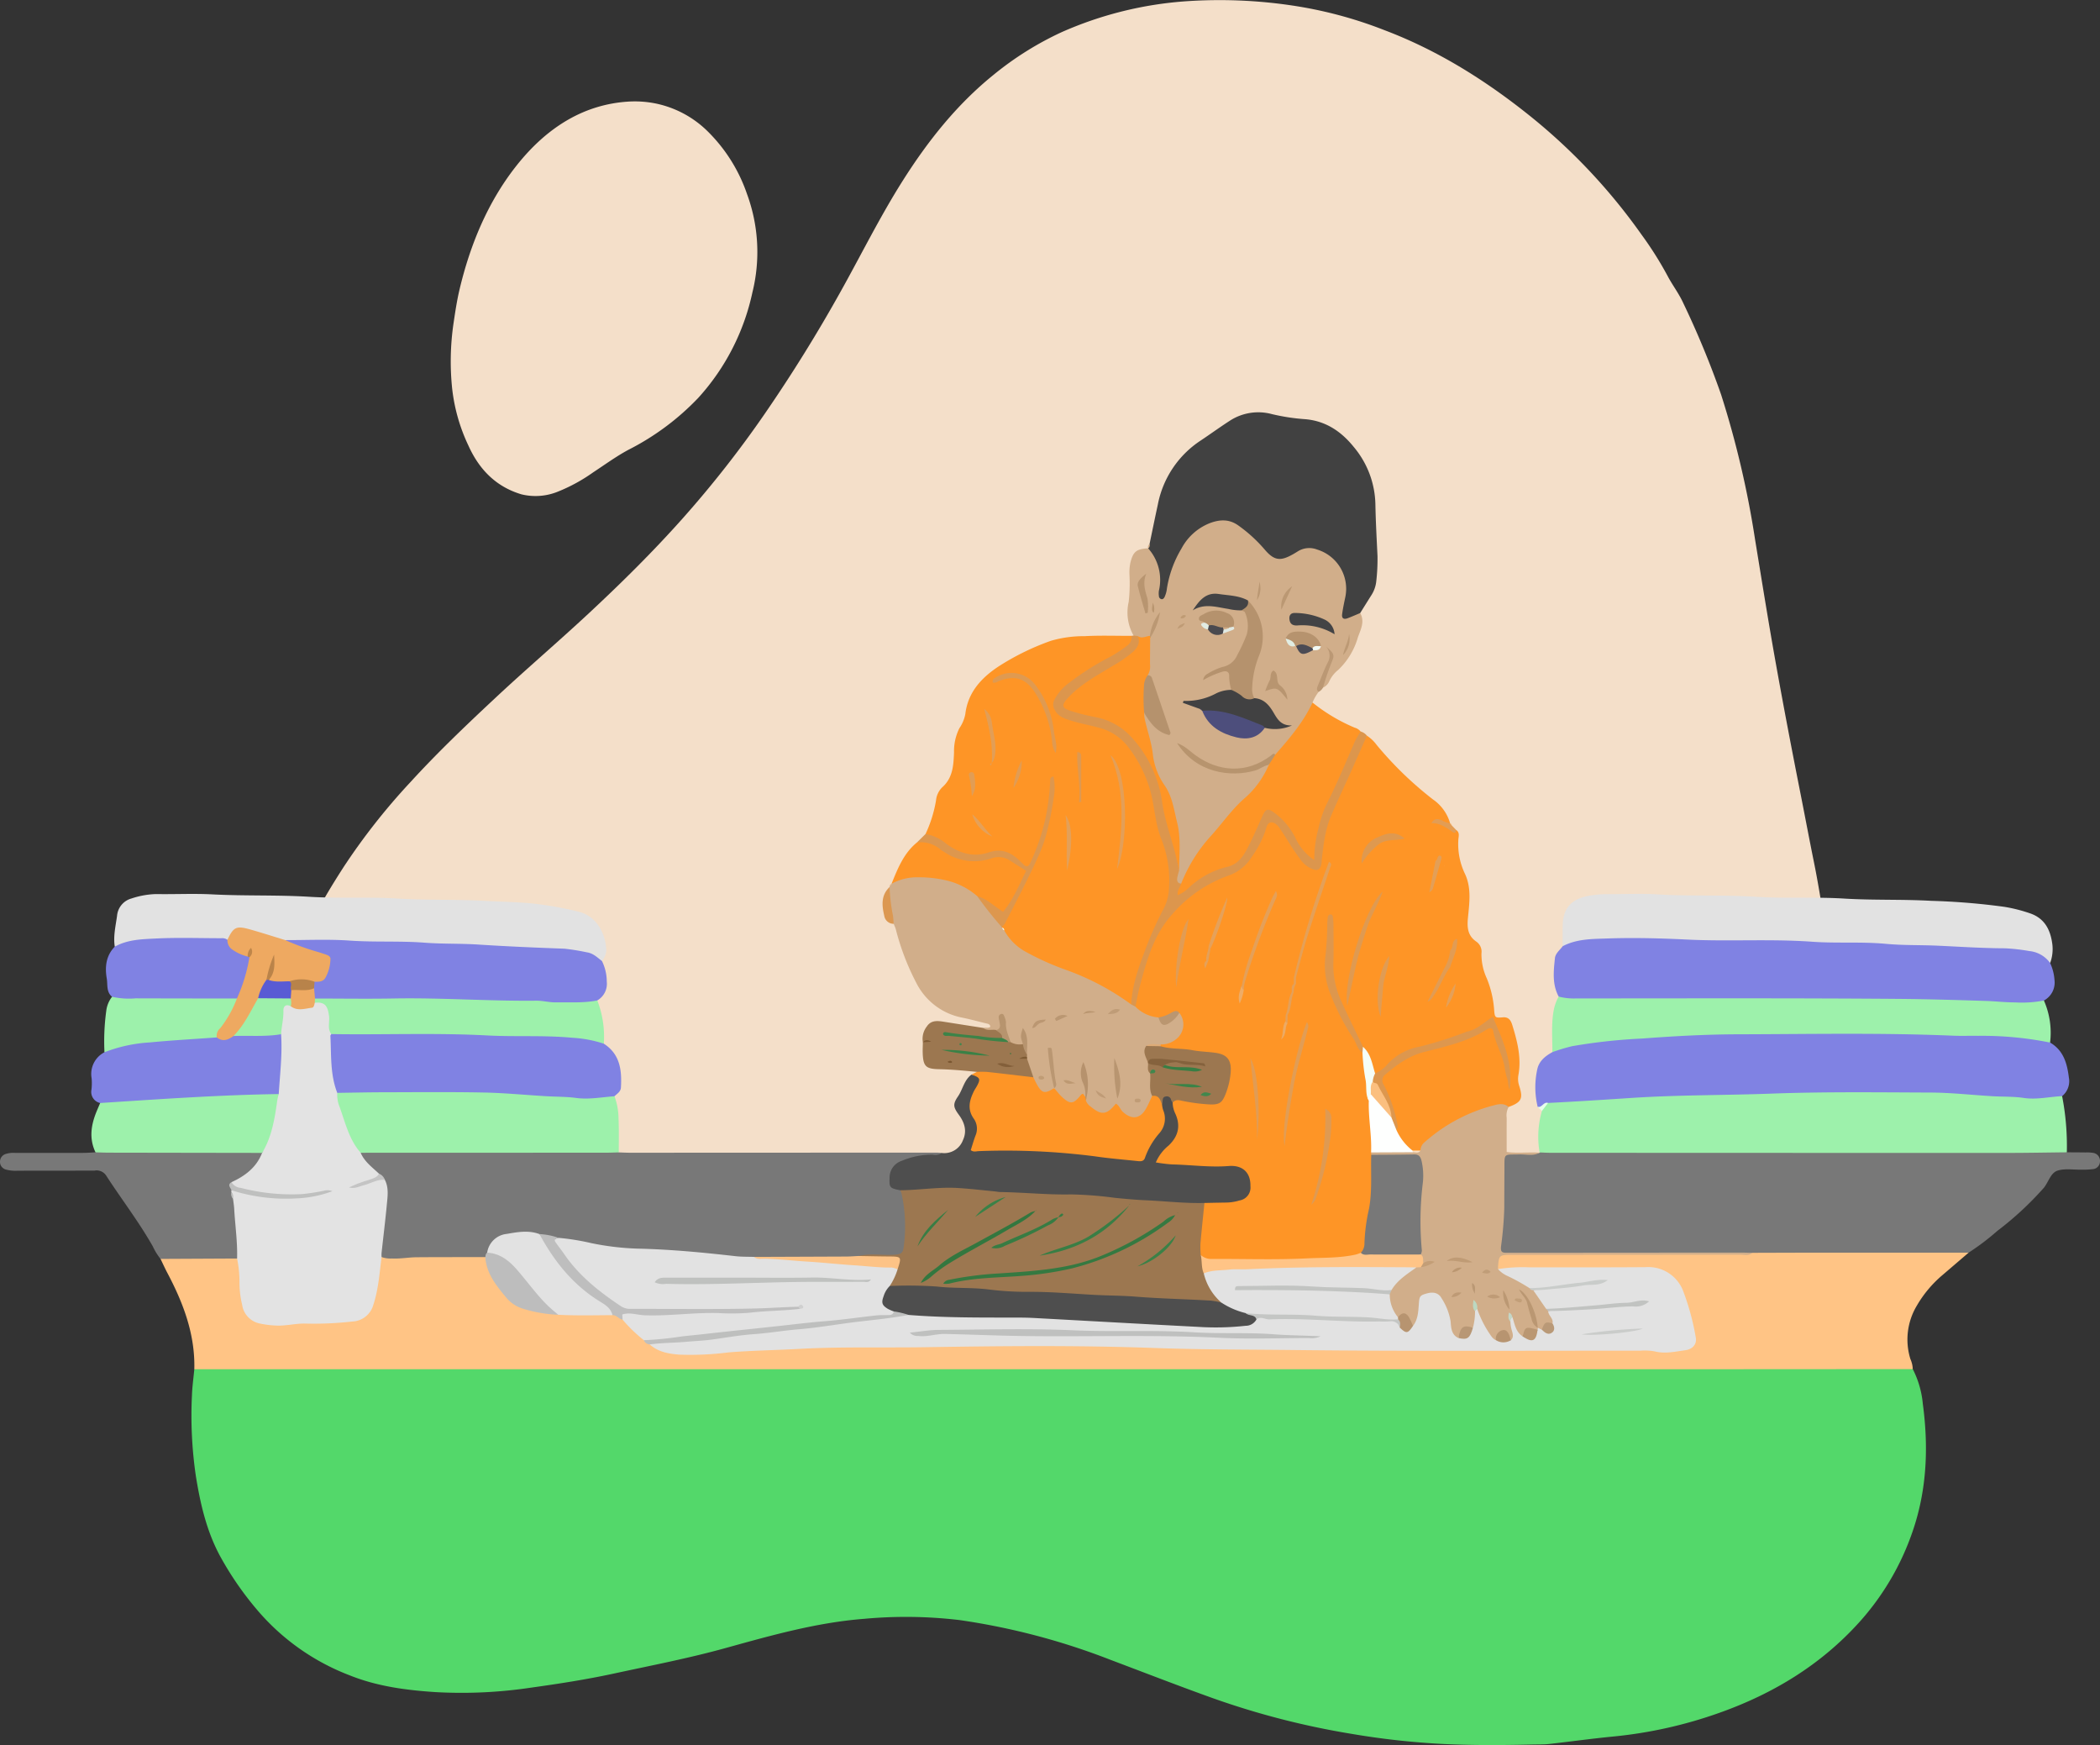 <svg xmlns="http://www.w3.org/2000/svg" viewBox="0 0 472.868 392.869" id="DryCleaner"><rect x="0" y="0" width="472.868" height="392.869" fill="#333333" stroke="none"/><g data-name="Layer 2" fill="#167ffc" class="color000000 svgShape"><g data-name="Layer 1" fill="#167ffc" class="color000000 svgShape"><path fill="#f4dfc9" d="M65.52 220.101c2.236-9.141 6.848-17.137 11.878-24.94a144.737 144.737 0 0 1 15.06-19.122c6.092-6.664 12.611-12.872 19.203-19.026 6.885-6.429 14.052-12.537 20.942-18.954 7.322-6.818 14.443-13.853 21.1-21.328a241.401 241.401 0 0 0 18.634-23.77q8.966-13.036 16.694-26.855c4.754-8.478 9.047-17.215 14.257-25.44 5.648-8.918 12.128-17.093 20.364-23.763a71.502 71.502 0 0 1 15.43-9.674A83.459 83.459 0 0 1 267.257.27a110.815 110.815 0 0 1 23.668.962 95.03 95.03 0 0 1 20.833 5.564c12.394 4.69 23.486 11.744 33.769 20.128a131.81 131.81 0 0 1 24.098 25.891 78.885 78.885 0 0 1 5.84 9.242c1.081 2.073 2.546 3.957 3.528 6.1a202.18 202.18 0 0 1 8.546 20.647 213.542 213.542 0 0 1 7.666 32.706c1.515 9.242 2.994 18.491 4.643 27.71 1.776 9.925 3.675 19.83 5.633 29.72 1.01 5.104 1.969 10.219 3.004 15.316 1.442 7.103 2.365 14.296 3.797 21.392.638 3.16 1.986 6.167 2.838 9.292 2.192 8.04 3.472 16.22 2.714 24.583a44.697 44.697 0 0 1-4.97 16.463 48.565 48.565 0 0 1-7.015 10.492c-5.392 5.97-11.248 11.295-18.774 14.415a33.595 33.595 0 0 1-6.977 2.087c-7.516 1.331-15.018 2.783-22.576 3.818a169.527 169.527 0 0 0-27.679 6.336 164.676 164.676 0 0 0-20.194 7.635c-5.004 2.323-9.93 4.795-14.907 7.162-4.333 2.06-8.443 4.559-12.817 6.489-4.548 2.006-8.743 4.68-13.25 6.719-5.677 2.568-11.296 5.261-17.033 7.711a218.339 218.339 0 0 1-24.456 8.722 196.295 196.295 0 0 1-30.264 6.005 152.104 152.104 0 0 1-30.036.618 121.444 121.444 0 0 1-16.754-2.281c-4.104-.87-8.245-1.633-12.244-2.858a137.398 137.398 0 0 1-16.448-6.394 110.402 110.402 0 0 1-20.787-12.336 89.164 89.164 0 0 1-21.095-21.988 101.487 101.487 0 0 1-5.46-8.903 110.102 110.102 0 0 1-8.828-22.878 111.792 111.792 0 0 1-3.88-27.212 94.97 94.97 0 0 1 1.576-19.594c.643-3.3 1.744-6.428 2.553-9.649ZM169.424 65.823a51.223 51.223 0 0 1-12.167 23.725 57.798 57.798 0 0 1-15.77 11.727c-2.706 1.455-5.296 3.344-7.93 5.074a38.075 38.075 0 0 1-7.878 4.313 13.345 13.345 0 0 1-8.26.63c-5.12-1.523-9.249-4.962-11.954-10.999a40.192 40.192 0 0 1-3.664-12.94 59.132 59.132 0 0 1 .279-14.272c.392-2.647.776-5.278 1.39-7.877 2.45-10.362 6.47-19.719 12.494-27.481 7.37-9.497 15.938-14.212 25.41-14.843a23.738 23.738 0 0 1 6.328.43 23.381 23.381 0 0 1 11.334 5.953 36.259 36.259 0 0 1 9.165 14.398 37.764 37.764 0 0 1 1.223 22.162Z" class="colorf4e4c9 svgShape"></path><path fill="#53d86a" d="M430.71 308.23a21.46 21.46 0 0 1 2.26 7.807c1.362 10.122.892 20.099-2.67 29.79a58.935 58.935 0 0 1-11.62 19.371c-8.69 9.635-19.41 16.118-31.529 20.42a99.921 99.921 0 0 1-23.922 5.337c-4.81.464-9.598 1.141-14.4 1.673-1.24.137-2.5.095-3.75.124-6.647.152-13.3.195-19.936-.114a176.07 176.07 0 0 1-20.917-2.307 180.315 180.315 0 0 1-31.014-7.975c-7.792-2.79-15.507-5.79-23.252-8.71a154.15 154.15 0 0 0-33.885-8.912 102.087 102.087 0 0 0-21.508-.28c-10.74.835-21.012 3.764-31.306 6.612-8.278 2.29-16.703 3.906-25.085 5.72-6.177 1.336-12.419 2.298-18.672 3.171a105.388 105.388 0 0 1-21.497.99c-6.553-.43-13.056-1.285-19.215-3.752a51.363 51.363 0 0 1-20.846-14.702 71.994 71.994 0 0 1-8.48-12.329c-2.983-5.605-4.37-11.674-5.363-17.856a93.358 93.358 0 0 1-.878-18.227c.07-1.946.348-3.884.53-5.825a3.302 3.302 0 0 1 2.407-.716c.859-.044 1.72-.024 2.58-.024q188.48 0 376.959.017c1.683 0 3.462-.408 5.008.697Z" class="colora5a5a5 svgShape"></path><path fill="#fe9526" d="M307.792 165.625a8.338 8.338 0 0 1 2.186 2.072 80.448 80.448 0 0 0 12.696 12.287 9.742 9.742 0 0 1 3.86 5.377c-.573.5-1.138.133-1.717.002-.454-.103-.998-.627-1.317.19a24.251 24.251 0 0 0 1.565 2.286c.94 1.75.794 2.772-.983 3.751-1.35.744-.449 1.54-.38 2.341.109 2.084-.998 3.994-.855 6.064 1.567-.84 1.316-2.46 1.682-3.807.139-.51.113-1.198.726-1.34.66-.152.86.524 1.11.969a11.085 11.085 0 0 1 1.76 6.168c-.19 3.295.533 6.687-1.164 9.806a2.463 2.463 0 0 0 .007 1.818c.342 2.478-1.356 4.234-2.24 6.277a38.234 38.234 0 0 1-2.027 3.794c1.548-1.889 1.886-4.679 3.908-6.455a1.381 1.381 0 0 0 1.141-1.519 1.4 1.4 0 0 1 1.482-1.474 1.366 1.366 0 0 1 1.47 1.245c.496 3.9 2.494 7.368 3.131 11.233.297 1.803.262 3.231-1.653 4.064-.737.32-.983 1.188-1.561 1.709a40.106 40.106 0 0 1-10.288 3.635 14.955 14.955 0 0 0-7.702 4.09c-.786.833-1.606 1.744-2.96 1.587-1.066-.812-1.146-2.124-1.611-3.236a9.447 9.447 0 0 0-1.709-2.963c-1.862-3.173-3.28-6.567-4.846-9.883a19.839 19.839 0 0 1-1.905-9.332c.109-2.888.019-5.782-.031-8.679.006 2.868-.257 5.715-.503 8.567-.415 4.822 1.665 9.01 3.791 13.11a111.644 111.644 0 0 0 4.386 7.742c.738 3.562.95 7.196 1.51 10.783.151 3.795.884 7.558.63 11.375.001.285 0 .57.004.856.568 6.743-.71 13.349-1.498 19.99a3.22 3.22 0 0 1-1.324 2.38 9.378 9.378 0 0 1-4.277 1.047c-9.716.825-19.456.63-29.192.563a3.414 3.414 0 0 1-3.065-1.38c-.754-3.999-.138-7.906.811-11.79.73-.944 1.802-.79 2.798-.832a22.42 22.42 0 0 0 4.206-.242c2.197-.515 3.061-1.49 2.933-3.29a3.255 3.255 0 0 0-3.556-3.283c-3.622.331-7.167-.56-10.762-.351a15.793 15.793 0 0 1-4.652-.48c-1.842-.447-2.145-1.233-1.11-2.835a11.944 11.944 0 0 1 1.88-2.088 5.547 5.547 0 0 0 1.534-6.406 4.236 4.236 0 0 1-.34-2.963c.68-1.207 1.812-1.02 2.886-.879 1.693.223 3.382.49 5.08.687a3.15 3.15 0 0 0 3.744-2.377c2.146-6.8.94-7.837-4.672-8.264-2.245-.17-4.464-.59-6.717-.679a4.15 4.15 0 0 1-2.634-.754.821.821 0 0 1-.293-.614c.44-.9 1.43-.804 2.164-1.163 2.278-1.11 2.996-3.135 1.909-5.522-1.704-.539-2.929 1.207-4.57.957a6.673 6.673 0 0 1-5.302-2.754c-.402-1.774.366-3.404.762-5.04 1.496-6.177 3.38-12.199 7.914-16.99 3.047-3.218 6.456-6.053 10.625-7.484a14.56 14.56 0 0 0 8.645-8.019c.24-.492.445-1 .692-1.487.578-1.142.644-2.896 2.211-3.031 1.685-.146 2.472 1.426 3.297 2.646 1.224 1.81 2.245 3.756 3.643 5.453a7.09 7.09 0 0 0 1.643 1.655c1.32.819 2.006.54 2.259-.98.23-1.387.314-2.793.515-4.186.81-5.611 3.715-10.417 5.943-15.475 1.247-2.831 2.102-5.891 4.277-8.25Z" class="colordf5c31 svgShape"></path><path fill="#ffc485" d="m430.71 308.23-42.683.026q-172.136.003-344.272 0c.201-7.858-2.484-14.905-6.081-21.7-.544-1.026-1.019-2.088-1.525-3.134a1.603 1.603 0 0 1 1.216-.612c5.265-.085 10.537-.514 15.79.226 1.391 1.11 1.351 2.735 1.405 4.262a44.163 44.163 0 0 0 .533 5.576 5.19 5.19 0 0 0 4.563 4.632 9.303 9.303 0 0 0 3.019.23c5.335-.753 10.735-.17 16.081-.867 2.592-.337 4.137-1.504 4.857-3.965a38.103 38.103 0 0 0 1.14-5.72c.2-1.506.04-3.146 1.202-4.405 7.61-.424 15.217-.97 22.836-.295.758.27.945.956 1.197 1.618 3.834 10.075 8.04 10.653 16.22 11.293 3.717.01 7.432-.105 11.143.05a5.539 5.539 0 0 1 2.813 1.104c1.866 1.494 3.371 3.37 5.184 4.927a8.644 8.644 0 0 0 1.919 1.162c3.459 1.944 7.247 1.833 10.974 1.54 13.089-1.027 26.199-1.13 39.315-1.411 18.437-.395 36.873-.545 55.303-.288 10.306.144 20.62.097 30.92.427 28.357.91 56.718.158 85.076.387 2.807.022 5.574.757 8.409.249 3.646-.654 4.093-1.2 3.314-4.827a39.493 39.493 0 0 0-2.26-7.628c-1.388-3.171-3.738-4.981-7.246-5.003-10.392-.066-20.785-.132-31.177.035-.922.015-1.873.335-2.715-.32-.8-2.875.026-3.956 3.216-3.965 13.328-.039 26.655-.013 39.983-.017 3.742 0 7.483-.007 11.224.005a9.722 9.722 0 0 0 3-.366 15.303 15.303 0 0 1 3.029-.205q21.048-.011 42.097.01c1.22.001 2.525-.22 3.553.757l-6.035 5.171a26.35 26.35 0 0 0-5.662 6.82 14.81 14.81 0 0 0-1.41 11.956 6.104 6.104 0 0 1 .534 2.265Z" class="colorffad85 svgShape"></path><path fill="#787878" d="M443.282 282.018q-16.274-.003-32.548-.003c-5.386.002-10.772.025-16.157.039a4.579 4.579 0 0 1-2.076.179q-26.211.012-52.422.005c-2.76 0-2.889-.055-2.635-2.713.519-5.445.566-10.897.55-16.357-.01-3.307.174-3.396 3.376-3.452 1.779-.03 3.575.269 5.337-.211l-.027-.055a4.549 4.549 0 0 1 3.126-.721q56.233-.02 112.466.001a4.437 4.437 0 0 1 3.128.692c1.4.01 2.8.015 4.2.033a8.51 8.51 0 0 1 1.627.082 1.82 1.82 0 0 1 1.639 1.95 1.765 1.765 0 0 1-1.612 1.73 19.565 19.565 0 0 1-2.56.115c-1.79.039-3.692-.306-5.336.199-1.636.502-2.068 2.591-3.146 3.899a72.424 72.424 0 0 1-10.43 9.662 55.85 55.85 0 0 1-6.5 4.926ZM109.28 283.017c-5.153.008-10.307-.006-15.461.034-1.868.015-3.723.384-5.603.278a5.676 5.676 0 0 1-2.295-.327c-.877-.726-.602-1.682-.513-2.598.318-3.25.613-6.503 1.04-9.743a11.76 11.76 0 0 0-.185-4.173 2.624 2.624 0 0 0-1.386-1.946 15.196 15.196 0 0 1-3.277-3.254c-.581-.826-1.195-1.81.394-2.351a12.595 12.595 0 0 1 3.028-.205q25.246-.01 50.492.006c1.305.001 2.674-.211 3.82.706.859.027 1.718.076 2.576.076q34.486-.012 68.972-.029c.388 0 .776.053 1.165.081-.367 1.234-1.442.972-2.287.982a18.532 18.532 0 0 0-5.669 1.087 4.093 4.093 0 0 0-3.06 3.146c-.391 1.833.996 2.395 2.094 3.202 1.938 4.385 1.638 8.911.746 13.436-.294 1.488-1.616 1.66-2.942 1.713-2.626.105-5.278-.336-7.877.366-6.501.38-13.006-.02-19.509.105-1.161.023-2.323-.008-3.483.026-4.858.15-9.636-.772-14.458-1.124-3.11-.226-6.244-.657-9.33-.628-6.873.064-13.497-1.36-20.17-2.59-1.475-.48-3.051-.486-4.534-.932a14.729 14.729 0 0 0-6.663-.085 5.708 5.708 0 0 0-4.7 3.656 2.218 2.218 0 0 1-.924 1.085Z" class="color787878 svgShape"></path><path fill="#fe9526" d="M208.41 187.756a29.088 29.088 0 0 0 2.36-7.55 4.785 4.785 0 0 1 1.363-2.93c2.453-2.142 2.573-5.022 2.69-7.908a11.55 11.55 0 0 1 1.202-5.414 8.43 8.43 0 0 0 1.343-3.195c.584-5.03 3.82-8.354 7.723-10.875a56.794 56.794 0 0 1 11.543-5.617 26.373 26.373 0 0 1 7.601-1.044c3.5-.197 7.017-.062 10.527-.07.957 1.375-.01 2.163-.927 2.925a49.237 49.237 0 0 1-6.778 4.154 33.193 33.193 0 0 0-7.69 5.69c-2.295 2.457-1.853 4.218 1.318 5.447a55.017 55.017 0 0 0 5.874 1.587 14.712 14.712 0 0 1 9.125 6.453 31.057 31.057 0 0 1 4.725 11.88 52.895 52.895 0 0 0 2.594 10.193 16.417 16.417 0 0 1 .84 4.578 20.947 20.947 0 0 1-2.632 11.67 68.2 68.2 0 0 0-6.237 18.31c-.85.662-1.518 0-2.076-.426-5.175-3.948-11.324-5.881-17.19-8.4-3.604-1.547-7.137-3.196-9.543-6.5a4.197 4.197 0 0 1-.546-1.032 3.312 3.312 0 0 1-.182-.704 1.865 1.865 0 0 1 .052-.72c2.655-5.56 5.706-10.93 8.19-16.577a44.298 44.298 0 0 0 3.081-12.484 47.572 47.572 0 0 1-3.763 14.175c-1.09 2.457-1.745 2.66-3.709.907-2.02-1.804-4.125-2.622-6.84-1.66a9.611 9.611 0 0 1-7.298-.75 49.464 49.464 0 0 1-6.74-4.113Z" class="colordf5c31 svgShape"></path><path fill="#d1ae8a" d="M255.245 143.072a10.52 10.52 0 0 1-1.092-7.569 37.881 37.881 0 0 0 .167-6.254 11.079 11.079 0 0 1 .205-2.536c.633-2.522 1.324-3.11 4.002-3.273 3.13 1.693 3.042 4.786 3.33 7.704.068.691-.289 1.366-.063 2.11.564-1.906.936-3.872 1.663-5.724 1.596-4.066 3.597-7.831 7.787-9.836 2.867-1.372 5.648-1.476 8.402.448a52.343 52.343 0 0 1 5.854 5.373c1.925 1.833 2.825 1.98 5.213.804 6.43-3.167 13.227 1.34 12.954 8.59a11.826 11.826 0 0 1-.129 1.397c-.181 1.153-.829 2.45-.358 3.433.65 1.358 2.092-.5 3.098.282 1.133 1.972.043 3.82-.543 5.56a16.196 16.196 0 0 1-4.41 7.247 6.967 6.967 0 0 0-1.992 2.524 2.814 2.814 0 0 1-1.427 1.458c-.733-1.422.453-2.463.729-3.686.341-1.512 1.801-2.798 1.097-4.23.062 3.06-2.213 5.727-2.81 8.875a10.109 10.109 0 0 0-1.371 2.401c.17 1.977-1.156 3.355-2.117 4.788a33.073 33.073 0 0 1-6.113 7.241c-1.33.638-2.444 1.635-3.835 2.198-6.539 2.645-12.02.681-17.15-3.966 5.332 5.201 11.2 6.585 17.913 3.735a1.603 1.603 0 0 1 1.346-.117c.668 1.006-.071 1.775-.507 2.527a36.557 36.557 0 0 1-4.991 6.093c-4.698 5.14-9.748 10.063-12.688 16.57-.378.835-.649 1.792-1.775 1.968-1.763-.734-.943-2.103-.82-3.303a41.923 41.923 0 0 0-1.474-15.296c-.58-1.962-1.871-3.592-2.669-5.46-1.948-4.559-2.629-9.418-3.44-14.244.907-1.064 1.254-.01 1.65.496a8.596 8.596 0 0 0 4.007 3.252c-1.856-4.554-2.82-8.938-4.65-13.052.166-2.49-.13-4.994.262-7.47.997-1.311 1.106-3.03 1.973-4.403-.753 1.057-.89 2.374-1.466 3.508a2.564 2.564 0 0 1-2.945.507 1.508 1.508 0 0 1-.817-.67Z" class="colord19e8a svgShape"></path><path fill="#8082e3" d="M461.63 234.717c3.027 1.757 3.84 4.709 4.228 7.877a4.328 4.328 0 0 1-1.52 4.181c-2.557 1.54-5.425 1.475-8.17 1.148-4.041-.481-8.098-.422-12.142-.712-13.71-.984-27.46-.785-41.183-.445-6.316.156-12.636.113-18.948.35-7.946.298-15.886.737-23.823 1.23-3.579.221-7.154.556-10.739.634-1.046-.237-2.021.76-3.09.196a18.694 18.694 0 0 1-.133-8.216c.35-2.026 1.78-3.16 3.444-4.088 1.06-1.5 2.753-1.705 4.341-2.028a130.462 130.462 0 0 1 17.236-1.858c19.354-1.311 38.746-1.215 58.119-.868 8.89.159 17.82-.09 26.688.904 1.967.22 4.128.02 5.692 1.695Z" class="color80aee3 svgShape"></path><path fill="#9df1ab" d="M348.586 248.312c6.307-.314 12.613-.724 18.911-1.137 10.449-.685 20.908-.577 31.355-.963 11.955-.442 23.902-.287 35.852-.241 4.667.018 9.331.553 13.998.826 2.334.137 4.67.036 7.006.389 2.882.434 5.753-.27 8.632-.41a58.817 58.817 0 0 1 1.06 12.646c-4.448.048-8.896.137-13.343.137q-51.52.003-103.04-.027c-.779 0-1.558-.054-2.337-.082a20.697 20.697 0 0 1 .527-9.333 2.197 2.197 0 0 1 1.379-1.805Z" class="colord2f19d svgShape"></path><path fill="#d1ae8a" d="M226.124 209.453a12.175 12.175 0 0 0 5.072 4.95 60.88 60.88 0 0 0 8.719 3.91 57.74 57.74 0 0 1 14.79 7.81c.553-.269.709.218.966.509a8.136 8.136 0 0 0 5.202 2.428c.95 1.16 1.933 1.068 2.976.112a3.422 3.422 0 0 1 1.704-1.147 4.207 4.207 0 0 1-.913 6.075 5.097 5.097 0 0 1-3.29 1.029c-.742.752-1.847.341-2.66.842-.697.978-.01 1.933.046 2.894a5.373 5.373 0 0 1 .16.605 11.207 11.207 0 0 0 .415 2.158 4.342 4.342 0 0 1 .16.647c.12 1.49.145 2.982.249 4.471a6.31 6.31 0 0 1-.53 1.78c-1.67 3.921-3.895 4.484-7.099 1.742-.532-.454-.794-.676-1.53-.215-2.637 1.65-5.17.654-6.338-2.363a4.79 4.79 0 0 0 .368-3.405 25.845 25.845 0 0 1-.408-3.481c-.362 2.031.833 3.863.44 5.815-.154.715-.669-.07-1.044.291-2.557 2.465-5.183 1.62-6.199-1.937.077-2.31-.675-4.524-.672-6.081.133 1.517.54 3.747.733 6.007-1.412 1.85-2.806 1.878-4.131.07a8.42 8.42 0 0 1-1.042-2.023c-.441-1.455-.989-2.88-1.405-4.345a4.801 4.801 0 0 1-.121-.675 5.577 5.577 0 0 1-.046-.667 15.733 15.733 0 0 0-.131-3.879c-.173.659.308 1.445-.387 1.974a2.417 2.417 0 0 1-2.683-.359c-1.307-1.467-1.494-3.302-1.725-5.215 0 1.323-.25 2.43-1.794 2.595-.96-.04-2.077.338-2.569-.953.51-.179 1.102.14 1.585-.252-.032-.623-.533-.67-.962-.775-1.816-.447-3.623-.938-5.455-1.309a14.66 14.66 0 0 1-10.248-7.815 55.186 55.186 0 0 1-4.595-11.99c-.123-.444-.327-.866-.493-1.298a10.418 10.418 0 0 1-.927-8.276l-.004-.188c.15-.202.32-.388.476-.586l-.025.024a4.21 4.21 0 0 1 3.113-1.847c5.902-.677 11.46.145 16.29 3.934 1.683 2.645 4.255 4.67 5.418 7.687l.117.116a1.872 1.872 0 0 1 .427.606Z" class="colord19e8a svgShape"></path><path fill="#8082e3" d="M461.64 216.812a10.583 10.583 0 0 1 .977 3.783 4.593 4.593 0 0 1-2.378 4.657c-1.044 1.225-2.502 1.123-3.895 1.2-3.757.208-7.487-.336-11.23-.433-29.769-.774-59.544-.418-89.316-.51-1.665-.005-3.496.415-4.82-1.144-1.484-2.754-1.153-5.703-.85-8.624.117-1.126 1.112-1.834 1.742-2.709a3.625 3.625 0 0 1 2.907-1.736 54.947 54.947 0 0 1 8.387-.864c13.598-.069 27.188.48 40.787.583 9.515.071 19.055.338 28.563.892 7.87.458 15.786.25 23.609 1.396 2.29.335 4.754.655 5.517 3.51Z" class="color80aee3 svgShape"></path><path fill="#414141" d="M306.278 138.02c-.93.388-1.853.799-2.795 1.156-.924.35-1.397.03-1.266-.927.179-1.308.457-2.605.728-3.9a9.229 9.229 0 0 0-6.345-10.623 4.875 4.875 0 0 0-4.263.34c-.397.248-.796.494-1.203.724-2.823 1.599-4.215 1.425-6.313-1.017a32.687 32.687 0 0 0-6.027-5.504c-2.114-1.486-4.261-1.299-6.442-.466a12.35 12.35 0 0 0-6.306 5.68 25.16 25.16 0 0 0-3.277 8.95 6.095 6.095 0 0 1-.558 2.015c-.154.292-.398.52-.727.433a.748.748 0 0 1-.53-.701 4.394 4.394 0 0 1-.002-1.165 10.681 10.681 0 0 0-2.425-9.575v-.003c.25-.269.196-.64.319-.95.623-2.973 1.228-5.948 1.873-8.915a22.257 22.257 0 0 1 9.636-14.386c2.206-1.469 4.35-3.034 6.577-4.468a11.742 11.742 0 0 1 9.42-1.5 46.137 46.137 0 0 0 7.384 1.146c4.649.33 8.232 2.704 11.082 6.242a20.686 20.686 0 0 1 4.886 12.872c.072 3.9.286 7.797.475 11.694a44.574 44.574 0 0 1-.267 5.605 7.2 7.2 0 0 1-1.152 3.284c-.831 1.317-1.655 2.64-2.482 3.96Z" class="color414141 svgShape"></path><path fill="#e2e2e2" d="M461.64 216.812a6.542 6.542 0 0 0-4.74-2.702 41.12 41.12 0 0 0-5.575-.618c-4.994-.018-9.984-.357-14.969-.585-3.898-.179-7.814-.054-11.69-.416-5.54-.517-11.096-.077-16.617-.474-9.37-.674-18.753-.024-28.11-.487-6.015-.298-12.023-.456-18.026-.247-3.382.117-6.888.078-10.043 1.75.003-1.563-.02-3.126.011-4.688.077-3.827 1.891-5.855 5.605-6.62a23.603 23.603 0 0 1 4.87-.42c3.594.007 7.199-.174 10.78.046 7.401.454 14.828.07 22.206.544 6.636.427 13.261-.006 19.87.402 6.546.404 13.103.142 19.632.51a153.838 153.838 0 0 1 16.474 1.35 34.87 34.87 0 0 1 5.869 1.492c3.225 1.132 4.5 3.675 4.93 6.786a9.073 9.073 0 0 1-.477 4.377ZM25.845 213.128c-.374-2.356.201-4.666.514-6.959a4.436 4.436 0 0 1 3.275-3.899 19.102 19.102 0 0 1 5.486-.985c4.216.073 8.443-.15 12.649.068 7.322.381 14.666.099 21.963.547 6.633.408 13.256-.013 19.863.398 6.543.407 13.096.151 19.622.517 4.334.243 8.704.25 13.01.882a77.086 77.086 0 0 1 8.22 1.6c3.985 1.036 5.986 5.014 6.076 8.746a4.334 4.334 0 0 1-.978 2.314c-2.088-.27-3.894-1.427-6.004-1.755a100.742 100.742 0 0 0-11.199-.681c-5.213-.225-10.431-.521-15.654-.662-12.625-.339-25.245-.88-37.873-.977-2.746-.155-5.145-1.55-7.754-2.23-2.125-.553-3.93-.86-5.22 1.385a1.187 1.187 0 0 1-1.02.465c-6.436.074-12.873-.319-19.306.393-1.908.21-3.673 1.338-5.67.833Z" class="colore2e2e2 svgShape"></path><path fill="#d1ae8a" d="M346.707 259.504c-1.456.832-3.04.348-4.559.393-3.651.11-3.369-.426-3.387 3.419-.013 2.886-.032 5.773-.034 8.66a81.057 81.057 0 0 1-.727 8.588c-.11 1.034.04 1.488 1.104 1.47.624-.01 1.248.003 1.872.003q25.397-.02 50.794-.037c.936 0 1.871.035 2.807.053-.805.725-1.789.403-2.689.404q-25.253.041-50.506.037c-.468 0-.936-.004-1.403 0-2.289.026-2.474.201-2.646 2.523-.017.233-.009.468-.012.702a36.92 36.92 0 0 1 7.146 3.785c.337.258.691.494 1.038.741a21.345 21.345 0 0 1 3.007 4.089c.173.272.332.552.493.831.424.852 1.22 1.608.714 2.704a8.525 8.525 0 0 0-2.58 1.632c-.548.065-.727-.375-.981-.713-1.06-2.305-1.396-4.888-2.667-7.112 1.297 2.254 1.514 4.93 2.741 7.21a.42.42 0 0 1 .134.367c-.022.131-.049.197-.08.197-1.229.255-2.644.086-3.398 1.46-2.25-.37-1.96-2.473-2.66-3.896a3.786 3.786 0 0 1-.11-.63c-.088.182.028.347.052.517a5.674 5.674 0 0 0 .365 1.006c.044 1.292 1.35 2.588-.015 3.87a.437.437 0 0 1-.429-.046c-1.73-1.732-1.728-1.734-3.296.113-2.567-.882-3.001-3.369-4.027-5.397-.24-.473-.145-1.083-.43-1.57-.226-.508-.119-1.072-.323-1.8a6.976 6.976 0 0 0 .507 2.369 4.154 4.154 0 0 1-.538 3.316 5.047 5.047 0 0 0-3.691 2.62c-1.835-.307-1.932-1.88-2.156-3.2a13.644 13.644 0 0 0-1.783-5.015 2.407 2.407 0 0 0-2.706-1.357c-1.244.266-1.426 1.21-1.574 2.28-.218 1.584-.146 3.307-1.62 4.444a1.108 1.108 0 0 1-1.192-.816c-.58-1.311-1.558-1.432-2.758-1.043-1.638-1.311-2.042-3.119-2.06-5.085a4.329 4.329 0 0 1 .463-1.334 12.986 12.986 0 0 1 6.035-5.268 3.532 3.532 0 0 1 .97-.231c.779.136 1.41-.49 2.176-.443-.628-.12-1.3.534-1.902-.095a6.528 6.528 0 0 1-.633-2.11 65.12 65.12 0 0 1 .05-15.18c.654-5.635.163-6.23-5.365-6.306-1.829-.025-3.76.525-5.472-.63l-.031-.544c2.811-1.32 5.779-.44 8.667-.617.677-.021 1.417.165 1.897-.552 3.531-4.494 8.389-6.993 13.576-8.968a12.15 12.15 0 0 1 4.705-1.177c.827.029 1.942-.3 2.13 1.078a3.935 3.935 0 0 0-.439 2.462c-.013 2.464-.004 4.929-.004 7.67 2.273.338 4.87-.001 7.44.16Z" class="colord19e8a svgShape"></path><path fill="#9df1ab" d="M350.978 224.365a13.505 13.505 0 0 0 3.935.416c24.134.004 48.268-.09 72.4.101 6.624.053 13.258.252 19.884.463 2.17.07 4.346.331 6.53.329a26.29 26.29 0 0 0 6.512-.422 18.022 18.022 0 0 1 1.39 9.464 77.728 77.728 0 0 0-16.25-1.515c-1.875-.029-3.753.046-5.624-.033-16.077-.684-32.161-.348-48.241-.313-7.242.016-14.495.402-21.718.956a126.127 126.127 0 0 0-15.772 1.718 40.754 40.754 0 0 0-4.47 1.344c.03-3.241-.297-6.487.363-9.717a9.842 9.842 0 0 1 1.061-2.79Z" class="colord2f19d svgShape"></path><path fill="#8082e3" d="M135.962 234.971c3.663 2.349 4.08 5.962 3.858 9.84-.057 1.01-.863 1.407-1.456 1.99-2.79 1.7-5.89 1.39-8.874 1.083-4.122-.425-8.257-.413-12.382-.716-12.392-.913-24.817-.463-37.23-.541a12.869 12.869 0 0 1-3.724-.258c-1.118-.425-1.333-1.446-1.585-2.432-.802-3.135-.643-6.36-.882-9.549a1.973 1.973 0 0 1 .991-1.983 7.498 7.498 0 0 1 3.23-.4c8.914-.01 17.847-.38 26.734.104 8.508.463 17.045-.17 25.52.885 2.048.255 4.285.096 5.8 1.977Z" class="color80aee3 svgShape"></path><path fill="#9df1ab" d="M75.945 246.04c3.435-.047 6.87-.127 10.304-.133 7.578-.013 15.157-.092 22.732.057 4.745.094 9.481.573 14.224.84 2.177.124 4.353.086 6.532.383 2.877.39 5.753-.182 8.627-.385a14.678 14.678 0 0 1 .912 4.978c.117 2.55.048 5.11.058 7.664-.936.023-1.872.065-2.808.065q-27.655.015-55.309.02c-1.13.165-1.496-.77-1.853-1.468a41.91 41.91 0 0 1-3.758-9.814 2.2 2.2 0 0 1 .339-2.207Z" class="colord2f19d svgShape"></path><path fill="#8082e3" d="M64.235 211.65c4.842.014 9.701-.23 14.52.11 5.615.395 11.239.041 16.828.469 4.054.31 8.106.161 12.147.424 6.451.419 12.907.692 19.367.93a50.295 50.295 0 0 1 5.056.819c1.413.2 2.346 1.158 3.392 1.955a10.512 10.512 0 0 1 1.085 4.636 4.326 4.326 0 0 1-2.136 4.24 4.26 4.26 0 0 1-3.442 1.163c-8.799-.146-17.598-.326-26.39-.72-1.478-.066-2.956-.153-4.436-.154-8.265-.003-16.53.008-24.795-.01a12.394 12.394 0 0 1-4.394-.418c-.862-.587-.815-1.496-.844-2.377a3.095 3.095 0 0 1 .323-1.545c1.273-.937 2.74-1.624 3.029-3.525.197-1.305-.021-2.067-1.316-2.493-2.059-.678-4.13-1.322-6.16-2.076-.726-.27-1.768-.262-1.834-1.428Z" class="color80aee3 svgShape"></path><path fill="#4e4e4e" d="M202.708 267.968c-2.356-.452-2.485-.602-2.397-2.784a3.958 3.958 0 0 1 2.759-3.847 17.407 17.407 0 0 1 6.988-1.383 2.467 2.467 0 0 0 1.99-.382 4.48 4.48 0 0 0 4.789-2.901c.945-2.03.36-3.934-.903-5.656-1.28-1.746-1.43-2.41-.216-4.185 1.091-1.594 1.366-3.686 3.042-4.904 2.07.27 2.489.855 1.828 2.666-.321.879-.799 1.694-1.139 2.57a4.216 4.216 0 0 0 .125 3.838 5.99 5.99 0 0 1 .46 5.614c-.582 1.382-.043 1.822 1.347 1.765 11.206-.458 22.297.845 33.381 2.228a2.545 2.545 0 0 0 3.034-1.576 8.46 8.46 0 0 1 1.405-2.429 8.173 8.173 0 0 0 1.963-8.027c.081-1.048.213-2.108 1.59-2.125 1.18-.014 1.275.89 1.3 1.784a5.898 5.898 0 0 0 .597 2.478c1.256 2.77.673 5.111-1.508 7.19a9.815 9.815 0 0 0-2.875 3.796 34.882 34.882 0 0 0 3.588.45c4.279.09 8.536.703 12.835.363 3.16-.25 4.948 1.52 4.875 4.535a2.928 2.928 0 0 1-2.455 3.215 10.775 10.775 0 0 1-2.992.475c-1.636.023-3.272.06-4.908.092-2.615 1.232-5.356.63-8.043.48-9.087-.512-18.12-1.794-27.25-1.723-5.61.043-11.196-.599-16.778-1.092a57.459 57.459 0 0 0-11.659.01c-1.626.186-3.27.423-4.773-.535Z" class="color4e4e4e svgShape"></path><path fill="#787878" d="m53.383 283.336-17.235.086a13.422 13.422 0 0 1-1.717-2.776c-3.148-5.583-7.076-10.65-10.545-16.02a2.57 2.57 0 0 0-2.604-1.084q-8.66.023-17.32.023a8.014 8.014 0 0 1-2.549-.24 1.797 1.797 0 0 1-1.411-1.895 1.833 1.833 0 0 1 1.41-1.671 5.77 5.77 0 0 1 2.084-.193c5.07-.006 10.142.001 15.212-.012.934-.003 1.867-.082 2.8-.126a3.17 3.17 0 0 1 2.407-.67c11.05-.028 22.099-.062 33.148.013a5.248 5.248 0 0 1 1.15.148c1.744.591.956 1.727.425 2.6a12.104 12.104 0 0 1-5.816 4.89c-.747.399-.417 1.016-.307 1.59.056.218.096.435.13.657a13.384 13.384 0 0 0 .448 1.75c.87 3.483.526 7.08 1.013 10.6a2.351 2.351 0 0 1-.723 2.33Z" class="color787878 svgShape"></path><path fill="#fe9526" d="M339.71 249.213c-1.184-1.012-2.517-.584-3.75-.256a37.593 37.593 0 0 0-15.406 8.402 2.425 2.425 0 0 0-.69 1.668c-.533.39-1.142.159-1.716.214-2.364-.837-3.42-2.753-4.111-4.973-.07-3.285-1.334-6.245-2.69-9.13-.907-1.931-.425-3.19 1.09-4.472a20.955 20.955 0 0 1 8.36-4.471c4.587-1.211 9.24-2.344 13.429-4.737 1.04-.594 2.116-.575 2.513.662 1.297 4.04 3.308 7.918 3.137 11.634.035-4.01-1.706-8.276-3.368-12.555-.446-1.15-1.184-.879-2.064-.382-1.283.724-2.345 2.2-4.153 1.44.52-1.054 1.001-2.108 2.34-2.42a1.247 1.247 0 0 0 .876-1.673 46.443 46.443 0 0 0-1.487-5.865 21.95 21.95 0 0 1-1.744-6.5 1.158 1.158 0 0 0-.028-.233c-.149-.565-.394-1.087-1.093-.934-.527.115-1.03.306-.844 1.106.334 1.43-.362 2.052-1.768 1.993-.63-1.724 1.034-2.981.924-4.568-.16.41-.22.973-.926.822-.803-1.128-.33-2.235.09-3.32.192-.5.755-.963.733-1.423-.2-4.12 1.142-8.39-1.14-12.32-.305-.526-.525-1.102-1.014-2.143a11.997 11.997 0 0 1-.652 4.326 4.203 4.203 0 0 1-1.296 1.899.905.905 0 0 1-1.417-.164c1.025-1.99 1.232-4.226 1.904-6.322.15-.468-.053-.67-.496-.719-1.04-1.711-.959-2.079.614-2.772 1.344-.592 1.567-1.076.992-2.408a14.301 14.301 0 0 0-2.533-3.285c1.074-.763 2.002-.14 3.007.238.918.344 1.447 1.426 2.581 1.302.829.566.518 1.424.47 2.15a15.437 15.437 0 0 0 1.492 7.712c1.498 3.19.988 6.605.668 9.906-.216 2.22-.042 4.026 1.883 5.345a2.757 2.757 0 0 1 1.161 2.646 12.94 12.94 0 0 0 1.21 5.655 23.019 23.019 0 0 1 1.643 7.02c.14 1.818.199 1.875 1.982 1.727 1.35-.113 1.812.777 2.114 1.758 1.127 3.657 2.075 7.36 1.373 11.228a4.997 4.997 0 0 0 .198 2.503c.894 2.832.483 3.63-2.398 4.689ZM261.677 248.759a5.49 5.49 0 0 0 .232 1.145 4.922 4.922 0 0 1-.88 5.254 17.103 17.103 0 0 0-3.182 5.42c-.305 1.036-1.155.876-1.926.794-3.103-.329-6.22-.58-9.305-1.033a158.1 158.1 0 0 0-26.173-1.184c-.589.012-1.232.29-1.852-.225.347-1.076.661-2.189 1.065-3.267a3.907 3.907 0 0 0-.38-3.807c-1.509-2.103-.992-4.122.015-6.172.206-.42.485-.802.707-1.214.847-1.573.692-1.884-1.24-2.543l1.217-.613a1.603 1.603 0 0 1 1.625-.69c3.16.301 6.333.496 9.467 1.035a3.873 3.873 0 0 1 1.622.875c.238.485.457.98.715 1.454 1.183 2.175 1.86 2.34 3.96.979l.006.011c.552.63 1.062 1.302 1.664 1.88 1.853 1.775 2.624 1.795 4.247-.208.754-.932.75.122 1.1.206.333.242.287.535.115.846a2.739 2.739 0 0 0 1.122 1.447c2.402 2 3.615 1.862 5.637-.675.789.39.99 1.31 1.6 1.863 1.97 1.788 3.853 1.578 5.174-.704.539-.93.946-1.935 1.413-2.906 2.411-1.156 1.938.862 2.235 2.032ZM265.973 198.927a35.059 35.059 0 0 1 6.59-10.615c2.657-2.903 4.859-6.206 7.894-8.78a20.54 20.54 0 0 0 5.24-7.33c-.157-1.18.647-1.75 1.465-2.312 3.188-3.626 6.317-7.295 8.389-11.72a39.617 39.617 0 0 0 9.486 5.651 2.62 2.62 0 0 1 1.337.864 1.761 1.761 0 0 1-.205 1.568c-2.186 4.152-3.64 8.635-5.823 12.792a32.49 32.49 0 0 0-3.739 12.96c-.047.676.051 1.535-.798 1.774-.655.185-1.163-.36-1.607-.789a20.47 20.47 0 0 1-3.746-5.354 11.68 11.68 0 0 0-3.444-3.764c-1.085-.836-1.792-.712-2.343.554-.842 1.934-1.854 3.787-2.71 5.717-1.283 2.895-3.102 5.064-6.464 5.898a17.105 17.105 0 0 0-7.101 3.976 5.62 5.62 0 0 1-.89.76c-.805.454-1.664 1.737-2.549.646-.768-.947.152-1.861 1.018-2.496Z" class="colordf5c31 svgShape"></path><path fill="#8082e3" d="M22.556 248.325a2.553 2.553 0 0 1-1.962-3.001 12.496 12.496 0 0 0 .038-2.566 5.494 5.494 0 0 1 2.892-5.861c.807-1.38 2.276-1.55 3.606-1.865a69.149 69.149 0 0 1 12.235-1.513c3.014-.163 6.011-.887 9.053-.426 1.567.566 3.03.065 4.493-.449 3.525-.052 7.052-.51 10.57.103.98 1.823.522 3.8.54 5.705a22.253 22.253 0 0 1-1.046 7.99 3.222 3.222 0 0 1-2.212.616c-3.52-.068-7.018.347-10.525.46-7.881.25-15.745.736-23.604 1.35-1.38.109-2.819.38-4.078-.543Z" class="color80aee3 svgShape"></path><path fill="#9df1ab" d="M70.932 224.802c5.93.003 11.863.097 17.792-.01 10.687-.193 21.356.615 32.041.498 1.479-.016 2.919.402 4.416.38 3.112-.046 6.231.173 9.314-.436a22.57 22.57 0 0 1 1.468 9.738 27.468 27.468 0 0 0-7.084-1.335c-6.385-.606-12.792-.183-19.172-.524-11.702-.624-23.405-.113-35.106-.307-1.432-.306-1.134-1.522-1.096-2.406.092-2.175-.607-3.768-2.724-4.578a.73.73 0 0 1 .15-1.02ZM22.556 248.325c13.393-.865 26.783-1.815 40.21-2.017.116 4.803-.284 9.46-3.747 13.25q-17.233-.026-34.467-.056c-1.014-.002-2.029-.048-3.044-.073-1.483-3.103-1.009-6.156.235-9.188.263-.642.542-1.277.813-1.916Z" class="colord2f19d svgShape"></path><path fill="#8082e3" d="M25.845 213.128c2.896-1.627 6.156-1.683 9.3-1.84 4.902-.243 9.825-.064 14.74-.064a2.062 2.062 0 0 1 1.33.345c1.09 1.95 3.056 2.676 4.939 3.527a1.104 1.104 0 0 1 .408.597c-.09 2.818-1.12 5.395-2.055 7.992a2.412 2.412 0 0 1-1.564 1.588c-3.416.505-6.85.188-10.274.23-4.676.056-9.355.039-14.032-.002-1.227-.01-2.542.122-3.402-1.091-1.34-1.087-.96-2.74-1.196-4.117-.44-2.575-.193-5.132 1.806-7.165Z" class="color80aee3 svgShape"></path><path fill="#dc964d" d="M265.973 198.927c-.188.819-.94 1.448-.787 2.606a7.643 7.643 0 0 0 2.44-1.607 19.19 19.19 0 0 1 8.7-4.764c2.91-.699 3.984-3.04 5.136-5.318 1.052-2.081 1.93-4.249 2.92-6.363.668-1.428 1.207-1.463 2.457-.574a15.544 15.544 0 0 1 4.788 5.593 12.068 12.068 0 0 0 4.322 5.14 26.853 26.853 0 0 1 1.005-7.413 24.784 24.784 0 0 1 1.707-5.067c2.378-4.649 4.34-9.479 6.433-14.253a22.546 22.546 0 0 1 1.28-2.222 2.737 2.737 0 0 1 1.418.94c-1.165 2.636-2.32 5.276-3.498 7.906-1.532 3.417-3.142 6.8-4.609 10.244-1.323 3.108-1.657 6.457-2.058 9.774a6.36 6.36 0 0 1-.107 1.143c-.333 1.097-.85 1.392-1.904 1a6.086 6.086 0 0 1-2.735-2.125c-1.372-1.802-2.554-3.726-3.755-5.639-.25-.396-.52-.778-.772-1.172-.521-.81-1.245-1.666-2.139-1.605-.9.06-1.071 1.257-1.322 2.02a23.66 23.66 0 0 1-3.05 5.783 9.967 9.967 0 0 1-5.168 4.156 29.938 29.938 0 0 0-12.576 8.565c-4.318 4.7-5.874 10.528-7.452 16.399-.403 1.498-.654 3.038-.975 4.558l-.966-.508c.22-4.257 1.645-8.21 3.123-12.137a75.357 75.357 0 0 1 4.186-9.385 11.184 11.184 0 0 0 1.23-4.927 24.885 24.885 0 0 0-1.728-10.738c-1.41-3.48-1.506-7.286-2.49-10.886a29.032 29.032 0 0 0-5.325-10.303 12.05 12.05 0 0 0-6.474-3.972c-1.946-.539-3.95-.878-5.874-1.479-1.534-.478-3.165-.929-3.94-2.638a2.215 2.215 0 0 1-.055-1.99 10.984 10.984 0 0 1 3.488-4.027 61.444 61.444 0 0 1 9.27-5.844 31.237 31.237 0 0 0 3.692-2.447 2.21 2.21 0 0 0 .953-2.198l.482-.08.944.121c1.202 1.265.694 2.418-.263 3.507a21.07 21.07 0 0 1-5.079 3.733c-3.189 1.966-6.535 3.71-9.197 6.422-1.688 1.72-1.55 2.267.711 2.942a22.982 22.982 0 0 0 2.957.735c7.318 1.16 11.695 5.755 14.503 12.26a36.11 36.11 0 0 1 2.771 9.397 28.979 28.979 0 0 0 1.53 6.133 29.782 29.782 0 0 1 1.364 7.786 12.883 12.883 0 0 0-.4 1.532c-.092.658.053 1.231.888 1.286Z" class="colordcc44d svgShape"></path><path fill="#9df1ab" d="M25.235 224.41a17.348 17.348 0 0 0 5.31.352q11.4.034 22.8.035c.415 1.96-.99 3.3-1.768 4.798a20.312 20.312 0 0 1-2.761 3.966c-5.033.365-10.074.639-15.095 1.125a33.601 33.601 0 0 0-10.198 2.211 50.39 50.39 0 0 1 .403-9.295 6.279 6.279 0 0 1 1.309-3.192Z" class="colord2f19d svgShape"></path><path fill="#fe9526" d="M220.054 201.759a16.244 16.244 0 0 0-7.449-3.656 26.577 26.577 0 0 0-5.793-.595 12.021 12.021 0 0 0-6.053 1.45c1.382-3.42 2.734-6.859 5.717-9.294a4.096 4.096 0 0 1 4.581.449c3.957 2.893 8.202 3.903 12.998 2.377 1.644-.522 6.307 1.751 7.198 3.21a1.286 1.286 0 0 1-.095 1.328 76.948 76.948 0 0 1-3.91 7.43c-.813 1.248-1.664 1.366-2.896.511-1.472-1.022-2.846-2.167-4.298-3.21Z" class="colordf5c31 svgShape"></path><path fill="#9c7750" d="M232.69 242.534c-3.464-.407-6.926-.83-10.393-1.208a21.462 21.462 0 0 0-2.322-.012c-2.845-.274-5.688-.546-8.55-.602-2.93-.057-3.535-.655-3.65-3.523-.034-.847.018-1.698.03-2.547a.754.754 0 0 1 .397-.21 7.23 7.23 0 0 1 .838-.046c-.207-.002-.415-.01-.622.001a.856.856 0 0 0-.614.255 4.541 4.541 0 0 1 .922-3.588c.937-1.392 2.348-1.253 3.763-1.029q4.458.707 8.918 1.397c.86.732 1.912.277 2.86.467.902.371 2.28.443 1.269 2.018-3.948.202-7.778-.793-11.386-.987 4.054.422 8.387 1.074 12.772 1.275a4.043 4.043 0 0 1 .63.41 4.067 4.067 0 0 0 2.79.46c.892.565.462 1.65.935 2.38l-.043.49c-.371.375-1.02.013-1.372.423.459-.422.932-.245 1.409.006l1.418 4.17Z" class="color9c7e50 svgShape"></path><path fill="#dd974e" d="M220.054 201.759c2.243.596 3.82 2.307 5.825 3.51 2.314-2.779 3.615-6.097 5.186-9.207-1.293-.824-2.465-1.572-3.638-2.316a4.583 4.583 0 0 0-4.202-.491 12.04 12.04 0 0 1-10.684-1.495 6.664 6.664 0 0 1-.597-.363 6.907 6.907 0 0 0-5.468-1.733l1.933-1.908a9.847 9.847 0 0 1 4.6 2.151c2.905 2.16 6.097 3.19 9.623 2.002 2.837-.956 5-.071 6.969 1.869.278.273.569.534.837.816.717.753 1.186.484 1.557-.344a47.315 47.315 0 0 0 3.489-10.368 50.796 50.796 0 0 0 .984-8.073c.01-.354-.067-.793.736-1.022a12.07 12.07 0 0 1 .079 4.73 74.7 74.7 0 0 1-1.648 8.208 33.648 33.648 0 0 1-1.537 4.395c-2.361 5.35-5.111 10.51-7.776 15.711a5.331 5.331 0 0 1-.742.901 84.298 84.298 0 0 1-5.526-6.973Z" class="colorddc54e svgShape"></path><path fill="#dc9851" d="M200.312 199.707a39.77 39.77 0 0 0 .76 6.433c.088.61.113 1.228.167 1.843a2.127 2.127 0 0 1-2.127-1.815c-.531-2.279-.782-4.605 1.2-6.461Z" class="colordcc451 svgShape"></path><path fill="#bb9874" d="M296.922 155.769c-.556-.437-.372-.94-.15-1.464.724-1.712 1.346-3.475 2.186-5.127a3.119 3.119 0 0 0-.313-3.58c1.729 1.48 1.892 1.862 1.298 3.28a62.208 62.208 0 0 0-2.038 5.932 2.369 2.369 0 0 1-.983.959Z" class="colorbb8874 svgShape"></path><path fill="#e29d55" d="M327.914 186.874c-.197 1.094-.821.41-1.145.195-1.363-.905-2.698-1.827-4.443-1.735.522-1.064 1.36-1.06 2.307-.681a5.35 5.35 0 0 0 1.902.708l-.003-.005a1.798 1.798 0 0 1 .38.486Z" class="colore2ca55 svgShape"></path><path fill="#e7feeb" d="m348.586 248.312-1.38 1.805-.963-.941c.99.279 1.323-1.225 2.343-.864Z" class="colore7fef5 svgShape"></path><path fill="#d1ae8a" d="M258.846 122.486a.784.784 0 0 1-.318.951.862.862 0 0 1 .318-.95Z" class="colord19e8a svgShape"></path><path fill="#fdbf7d" d="M200.784 198.934q-.238.291-.475.584a.642.642 0 0 1 .475-.584ZM326.912 185.842l-.38-.486a.486.486 0 0 1 .38.486Z" class="colorfde77d svgShape"></path><path fill="#9c7750" d="M202.708 267.968c4.364-.036 8.705-.78 13.075-.504 2.71.17 5.411.49 8.116.747.464.044.925.152 1.388.159 5.299.079 10.577.644 15.889.532a85.766 85.766 0 0 1 9.987.787c2.32.223 4.652.439 6.977.54 4.358.191 8.7.715 13.071.598-.306 3.057-.636 6.11-.903 9.17a21.48 21.48 0 0 0 .065 2.534c.954 1.194.889 2.689 1.212 4.07a13.952 13.952 0 0 0 2.666 5.01c.437.54 1.712 1.396-.048 2.016-11.836-.652-23.676-1.174-35.51-1.806-7.47-.399-14.952-.766-22.422-1.182-5.136-.285-10.29-.093-15.407-.67-1.024-.443-.622-1.191-.38-1.885.32-.918.787-1.779 1.07-2.709.34-1.225-.222-1.721-1.396-1.749-1.465-.034-2.933.039-4.394-.04-.878-.048-1.898.204-2.469-.819 2.535-.62 5.108-.15 7.662-.264 2.002-.09 2.4-.265 2.58-2.154a34.153 34.153 0 0 0-.553-11.737 4.373 4.373 0 0 0-.276-.644Z" class="color9c7e50 svgShape"></path><path fill="#787878" d="M308.766 259.993c3.202-.025 6.405-.023 9.606-.09 1.055-.022 1.45.386 1.717 1.413a14.799 14.799 0 0 1 .253 5.351 70.59 70.59 0 0 0-.172 14.885 2.555 2.555 0 0 1-.247.875 2.324 2.324 0 0 1-1.9.746c-3.283.09-6.567.125-9.847-.025-.714-.033-1.636-.003-1.751-1.105a2.978 2.978 0 0 0 .816-2.124 40.804 40.804 0 0 1 1.038-7.834c.73-4.016.366-8.06.487-12.092Z" class="color787878 svgShape"></path><path fill="#9c7750" d="M261.677 248.759c-.386-1.071-.653-2.274-2.235-2.031-.835-1.63-.272-3.385-.46-5.073l-.005-.005c-.773-.653-.382-1.542-.472-2.333a3.68 3.68 0 0 1 3.543.673 27.097 27.097 0 0 0 7.211.745c-2.359-.093-4.74.062-7.016-.85-.101-1.025.623-.797 1.217-.826a58.97 58.97 0 0 1 6.552.535c-3.83-.368-7.654-1.048-11.511-.284-.346-1.253-1.356-2.434-.41-3.825a6.304 6.304 0 0 1 3.24.055c2.344.695 4.805.446 7.187.895 1.68.317 3.411.348 5.11.58 2.536.346 3.822 1.471 3.458 4.763a17.163 17.163 0 0 1-1.114 4.532c-.759 1.884-1.308 2.353-3.279 2.348a40.923 40.923 0 0 1-6.026-.731c-.872-.133-1.841-.611-2.612.307a2.362 2.362 0 0 1-.346-.585.964.964 0 0 0-1.193-.795c-.74.093-.696.692-.748 1.222-.023.228-.06.455-.091.683Z" class="color9c7e50 svgShape"></path><path fill="#ffc486" d="M306.425 282.043c.632.663 1.45.378 2.185.383 3.771.025 7.542.006 11.313.002.72.487.454 1.266.572 1.931.213.552-.268.686-.561.933l-1.009.052a13.05 13.05 0 0 1-4.597.71c-5.467-.026-10.935-.01-16.402-.01-8.118.003-16.22.397-24.32.884a7.208 7.208 0 0 1-2.547-.247c-.589-1.324-.354-2.785-.686-4.15a3.477 3.477 0 0 0 2.557.898c7.094-.034 14.2.226 21.277-.124 3.696-.183 7.459-.046 11.119-.872a9.457 9.457 0 0 0 1.099-.39Z" class="colorffad86 svgShape"></path><path fill="#dd974e" d="M330.291 232.258c2.223-.41 3.785-2.03 5.83-3.342 2.334 5.337 4.673 10.466 3.787 16.42-.366-.834-.233-1.796-.568-2.654a16.18 16.18 0 0 1-.583-2.727c-.534-2.683-2.026-5.054-2.505-7.765-.132-.75-.715-.903-1.434-.44-4.338 2.797-9.346 3.851-14.215 5.111-3.418.885-5.997 2.802-8.556 4.967a1.696 1.696 0 0 0-.445 2.42 32.163 32.163 0 0 1 3.042 8.785c.09.481.189.917-.243 1.278-1.219-.424-1.184-1.603-1.543-2.545-.486-3.202-2.218-5.8-4.053-8.353a1.407 1.407 0 0 1 .837-1.745 7.695 7.695 0 0 0 2.94-2.245 12.952 12.952 0 0 1 7.08-3.785 85.24 85.24 0 0 0 10.63-3.38Z" class="colorddc54e svgShape"></path><path fill="#fefffe" d="m313.328 251.604 1.072 2.707a12.212 12.212 0 0 0 3.677 4.73c.162.079.216.16.164.242-.053.083-.105.124-.16.124l-9.346.042c.171-3.899-.643-7.754-.513-11.65-.28-.561-.4-1.102.192-1.555 2.508.988 3.848 3.049 4.914 5.36Z" class="colorfffffe svgShape"></path><path fill="#dd974e" d="M306.794 236.968c-1.18-.699-1.306-2.082-2.009-3.09a52.034 52.034 0 0 1-5.065-9.745 17.324 17.324 0 0 1-1.24-9.169 68.46 68.46 0 0 0 .388-6.995 11.397 11.397 0 0 1 .141-1.625.747.747 0 0 1 .457-.469.53.53 0 0 1 .649.49 12.172 12.172 0 0 1 .147 1.86c.012 2.894.09 5.79-.027 8.68a19.118 19.118 0 0 0 1.853 8.612c1.52 3.425 3.21 6.774 4.826 10.156.238.457.34.902-.12 1.295Z" class="colorddc54e svgShape"></path><path fill="#df9a51" d="M311.346 200.706c-.92 2.819-2.611 5.322-3.526 8.156-.906 2.808-1.84 5.607-2.484 8.49-.653 2.929-1.262 5.868-1.954 9.1-1.024-5.706 4.008-22.266 7.964-25.746Z" class="colordfc751 svgShape"></path><path fill="#df9a52" d="M295.26 271.214a61.685 61.685 0 0 0 3.142-21.558 2.17 2.17 0 0 1 1.391 2.229 30.757 30.757 0 0 1-.42 5.579 63.256 63.256 0 0 1-2.967 11.99 3.138 3.138 0 0 1-1.146 1.76Z" class="colordfc752 svgShape"></path><path fill="#e19d55" d="M289.253 257.99c-.947-5.133 2.801-22.554 5.027-27.863a1.464 1.464 0 0 1 .208 1.495c-1.021 4.217-2.374 8.35-3.153 12.63-.83 4.558-1.548 9.13-2.082 13.739Z" class="colore1ca55 svgShape"></path><path fill="#e4a058" d="M291.348 220.076a211.835 211.835 0 0 1 7.916-26.088c.765.533.381.954.249 1.353-1.695 5.103-3.45 10.187-5.071 15.313-.982 3.107-1.758 6.28-2.626 9.422-.156.208-.312.218-.468 0Z" class="colore4cc58 svgShape"></path><path fill="#f5fef7" d="m306.794 236.968.12-1.296c1.8 1.594 2.06 3.887 2.729 5.996a4.611 4.611 0 0 0-.528 1.846c-.113.952.548 2.02-.432 2.84-.536.36-.412.93-.461 1.444-.87-1.535-.393-3.285-.783-4.922a44.345 44.345 0 0 1-.645-5.908Z" class="colorfefdf5 svgShape"></path><path fill="#de9950" d="M306.638 194.396a5.653 5.653 0 0 1 3.612-5.906c1.757-.793 3.856-1.596 6.042.292-2.148.558-4.183.046-5.837 1.304a16.424 16.424 0 0 0-3.817 4.31Z" class="colordec650 svgShape"></path><path fill="#e4a059" d="M279.607 221.945a51.328 51.328 0 0 1 2.393-8.27 116.372 116.372 0 0 1 4.574-11.736c.202-.409.432-.804.717-1.332.536.873.125 1.456-.144 2.052a168.418 168.418 0 0 0-6.748 18.149 7.422 7.422 0 0 0-.335 2.06c-.826.026-.758-.39-.457-.923Z" class="colore4cd59 svgShape"></path><path fill="#e19c54" d="M264.857 222.34c-.491-4.975 1.057-13.725 2.777-15.432-.794 5.352-2.144 10.34-2.777 15.432Z" class="colore1c954 svgShape"></path><path fill="#e09c54" d="M310.895 228.92c-1.454-3.43-.48-10.859 1.952-13.724-.16 2.716-1.244 4.784-1.402 7.031-.156 2.235-.429 4.47-.55 6.694Z" class="colore0c954 svgShape"></path><path fill="#e19c54" d="M283.058 256.59c.076-6.01-.889-11.947-1.5-18.309 1.61 2.254 2.336 11.67 1.5 18.309ZM326.54 213.985c.848-.656.153-2.205 1.564-2.634.205 2.348-.954 4.299-1.56 6.38-1.47 1.915-2.17 4.27-3.576 6.226-.386.537-.606 1.195-1.525 1.57 1.348-2.683 2.582-5.142 3.818-7.599a9.813 9.813 0 0 0 1.28-3.943Z" class="colore1c954 svgShape"></path><path fill="#e5a15a" d="M272.144 213.05a102.106 102.106 0 0 1 4.202-10.996c.17 1.241-2.395 8.743-3.755 11.473a1.156 1.156 0 0 1-.447-.478Z" class="colore5ce5a svgShape"></path><path fill="#ba9670" d="M265.553 228.025a6.496 6.496 0 0 1-2.213 2.275c-1.326.851-1.988.49-2.467-1.24a7.856 7.856 0 0 0 2.808-1.034c.618-.297 1.248-.737 1.872-.001Z" class="colorba8470 svgShape"></path><path fill="#e39f57" d="M323.253 193.8c.541-.215.291-1.07.94-1.189.448.09.452.45.375.728q-.93 3.362-1.916 6.708a1.316 1.316 0 0 1-.807.793l1.408-7.04Z" class="colore3cb57 svgShape"></path><path fill="#e4a059" d="M325.602 226.853a13.11 13.11 0 0 1 2.173-5.428 10.014 10.014 0 0 1-2.173 5.428Z" class="colore4cc59 svgShape"></path><path fill="#e4a059" d="M289.493 228.522c.737-1.648.452-3.567 1.373-5.166.155-.219.308-.229.459.005-.742 1.646-.45 3.567-1.376 5.164q-.23.34-.456-.003Z" class="colore4cd59 svgShape"></path><path fill="#eeac67" d="M279.607 221.945a.973.973 0 0 0 .458.923 10.591 10.591 0 0 1-.924 3.062c-.375-1.274-.258-2.15.466-3.985Z" class="coloreed767 svgShape"></path><path fill="#ecaa64" d="M289.917 230.382c-.734 1.005-.055 2.487-1.44 3.655.578-1.552.213-2.937.98-4.122.287.024.291.327.46.467Z" class="colorecd564 svgShape"></path><path fill="#e4a059" d="m272.144 213.05.447.477-.516 2.794c-.148.19-.297.2-.445 0-.178-1.146.498-2.157.514-3.272Z" class="colore4cd59 svgShape"></path><path fill="#ddab77" d="m261.331 235.54-3.241-.055c1.017-.752 2.17-.271 3.26-.357a3.388 3.388 0 0 0-.019.412Z" class="colorddbf77 svgShape"></path><path fill="#e5a15a" d="M271.63 216.32q.223.002.446.001l-.69 1.695c-.282-.786-.306-1.277.244-1.695Z" class="colore5ce5a svgShape"></path><path fill="#e4a059" d="M291.325 223.36q-.23 0-.459-.003c.072-.647-.214-1.386.48-1.873q.234-.339.468 0a3.523 3.523 0 0 0-.49 1.877ZM289.917 230.382l-.46-.467.036-1.393q.228 0 .456.003l-.032 1.857Z" class="colore4cd59 svgShape"></path><path fill="#e4a058" d="M291.814 221.484h-.467v-1.408h.47Z" class="colore4cc58 svgShape"></path><path fill="#e2e2e2" d="M349.586 297.95c.263-1.135-.96-1.75-.976-2.786 4.156-.503 8.346-.579 12.51-.965a65.36 65.36 0 0 0 9.638-1.15c.29-.15-.01-.557.072-.257a.324.324 0 0 1-.234.33 100.817 100.817 0 0 1-13.19 1.293c-3.081.168-6.154.896-9.259.252l-2.901-4.2c5.47-.776 10.984-1.256 16.436-2.167-3.602.626-7.237 1.06-10.874 1.421-2.13.212-4.254.97-6.426.268a44.31 44.31 0 0 0-4.841-2.684 6.248 6.248 0 0 1-2.22-1.586 35.152 35.152 0 0 1 7.229-.392c8.676-.016 17.353.025 26.03-.05a8.391 8.391 0 0 1 8.53 5.659 55.292 55.292 0 0 1 2.729 10.142c.305 1.482-.639 2.674-2.356 2.907-2.3.312-4.594.86-6.966.239a13.218 13.218 0 0 0-3.27-.132c-25.873-.025-51.75.138-77.62-.152-10.541-.119-21.093-.077-31.625-.46-17.267-.628-34.537-.449-51.795-.178-9.448.148-18.909-.137-28.341.384-5.29.292-10.59.36-15.878.791a68.267 68.267 0 0 1-10.977.501c-2.438-.193-4.802-.577-6.708-2.306a5.974 5.974 0 0 1 3.728-1.086c11.727-.537 23.31-2.417 34.957-3.697 6.562-.72 13.115-1.487 19.64-2.492 10.185.962 20.413.068 30.616.768 6.29.431 12.604.64 18.905 1.007 7.155.418 14.31.976 21.482.97 2.406-.003 4.856-.084 6.977-1.52 1.088-.758 2.276-.223 3.42-.263 8.579-.295 17.133.733 25.712.494 1.224-.034 2.539-.196 3.466.936.704 1.376 1.707 1.558 2.962.721 1.115-1.438 1.191-3.158 1.31-4.862.128-1.855.233-2.01 1.861-2.467 1.398-.392 2.623-.1 3.253 1.08a13.598 13.598 0 0 1 2.042 5.172c.128 1.388.11 3.048 1.779 3.804a5.325 5.325 0 0 0 3.26-2.33 14.22 14.22 0 0 0 .465-3.741c-.156-.49.062-.593.492-.479a24.511 24.511 0 0 0 2.657 5.385c.445.633.798 1.327 1.564 1.642a7.045 7.045 0 0 1 3.323.031c.722-.639.486-1.434.268-2.16a7.418 7.418 0 0 1-.332-2.058c-.198-.49-.42-.993.47-.933.509 1.567.738 3.285 2.312 4.277a2.531 2.531 0 0 0 3.33-1.494.986.986 0 0 0 .04-.447l.004-.007.915.428c1.21.234 2.292.249 2.405-1.402Z" class="colore2e2e2 svgShape"></path><path fill="#e3e3e3" d="M59.019 259.559c2.09-3.45 2.774-7.322 3.33-11.222a11.823 11.823 0 0 1 .417-2.029c.27-4.487.842-8.961.525-13.47-.924-1.975-.185-3.931.165-5.855.17-.942 1.063-1.247 2.03-.967a6.31 6.31 0 0 0 5.394-.264c2.525-.28 2.933 1.025 3.21 2.988.192 1.353-.437 2.809.511 4.066-.07.14-.21.282-.203.417.224 4.306-.081 8.678 1.547 12.816a7.198 7.198 0 0 0 .538 3.201c1.292 3.557 2.128 7.334 4.734 10.29.854 2.018 2.597 3.258 4.115 4.694.208.97-.553 1.184-1.179 1.405a47.32 47.32 0 0 1-4.77 1.577 60.559 60.559 0 0 0 5.161-1.676c.75-.283 1.446-.58 2.125.103.899 1.778.614 3.67.44 5.518-.342 3.643-.792 7.276-1.19 10.915a8.209 8.209 0 0 0 .001.935c-.463 3.612-.698 7.248-1.85 10.76a5.131 5.131 0 0 1-4.762 3.76 76.51 76.51 0 0 1-10.709.456c-2.183-.022-4.31.574-6.507.446a20.903 20.903 0 0 1-3.457-.43 5.02 5.02 0 0 1-4.112-4.25 20.936 20.936 0 0 1-.597-4.849 26.054 26.054 0 0 0-.542-5.558c.12-3.738-.442-7.437-.646-11.156-.043-.774-.177-1.543-.269-2.314-.316-.443-.026-1.033-.355-1.473a.834.834 0 0 1 .003-.43c2.22-.455 4.212.67 6.329.953a61.192 61.192 0 0 0 7.93.439 40.504 40.504 0 0 0 6.442-.866c-5.082 1.399-11.207 1.173-17.296-.198-1.286-.29-3.117-.104-3.398-2.146 3.065-1.392 5.618-3.321 6.895-6.586Z" class="colore3e3e3 svgShape"></path><path fill="#e2e2e2" d="M202.116 285.768a14.842 14.842 0 0 1-1.767 3.752 2.565 2.565 0 0 1-.422 1.541c-.784 1.45-.694 2.647.867 3.524a1.022 1.022 0 0 1 .578 1.353c-1.936.998-4.11.778-6.144.99-14.08 1.466-28.114 3.37-42.217 4.597-2.635.229-5.333 1.288-8.028.197a33.143 33.143 0 0 1-4.786-4.625c-.685-.994-.76-1.7.748-1.857 1.41-.147 2.786.195 4.192.168 11.281-.21 22.571-.098 33.803-.953a.42.42 0 0 1 .374.082c-.047-.13-.154-.15-.332-.098a.813.813 0 0 1-.234.002c-10.377.885-20.773.503-31.137.987a18.132 18.132 0 0 1-13.489-4.555 53.122 53.122 0 0 1-8.903-9.903c-1.052-1.517-.89-1.909.538-2.29a53.544 53.544 0 0 1 7.36 1.183 60.408 60.408 0 0 0 10.404 1.244c7.391.16 14.742.863 22.084 1.699 1.388.158 2.799.117 4.2.167a66.942 66.942 0 0 0 8.566.403c7.226.132 14.402 1.03 21.618 1.256a2.085 2.085 0 0 1 2.127 1.136Z" class="colore2e2e2 svgShape"></path><path fill="#e2e2e2" d="M109.7 282.013a4.946 4.946 0 0 1 4.395-4.215c2.447-.427 4.924-.88 7.377.037 2.121 1.902 3.355 4.479 5.053 6.703a38.003 38.003 0 0 0 9.177 8.233c1.131.769 2.766 1.357 2.22 3.315-4.075.02-8.151.13-12.225-.087-2.227-.504-3.454-2.29-4.793-3.866-1.758-2.07-3.515-4.144-5.218-6.26-1.57-1.951-3.93-2.669-5.986-3.86Z" class="colore2e2e2 svgShape"></path><path fill="#bebebe" d="M137.922 296.086c-.364-1.501-1.517-2.267-2.733-3.008-6.09-3.712-10.372-9.058-13.717-15.243a14.898 14.898 0 0 1 4.285.845c-.57.14-1.155.295-.617 1.058.626.889 1.31 1.738 1.925 2.634 3.365 4.901 7.925 8.487 12.808 11.734a3.701 3.701 0 0 0 2.205.556c9.43-.005 18.865.144 28.29-.088 3.091-.076 6.198-.325 9.304-.371.493-.186.567.04.45.456-3.703.459-7.441.41-11.152.866a49.456 49.456 0 0 1-7.26.085c-5.541-.143-11.048.708-16.596.5-1.665-.061-3.321-.726-4.996-.176l.08 1.163c-.855-.122-1.354-1.043-2.276-1.011Z" class="colorbebebe svgShape"></path><path fill="#bdbdbd" d="M109.7 282.013c2.836.158 4.86 1.741 6.64 3.765 2.395 2.724 4.477 5.717 7.096 8.246.72.694 1.506 1.32 2.262 1.975a31.078 31.078 0 0 1-8.007-1.387 7.825 7.825 0 0 1-3.662-2.435c-2.243-2.71-4.502-5.415-4.748-9.16.074-.362.059-.761.42-1.004Z" class="colorbdbdbd svgShape"></path><path fill="#bebfbe" d="M144.983 301.722a73.07 73.07 0 0 0 8.329-.818c1.693-.205 3.394-.353 5.09-.545 5.623-.64 11.253-1.209 16.878-1.82 3.465-.378 6.932-.816 10.415-1.088 3.86-.3 7.698-.877 11.55-1.297.927-.101 1.87-.073 2.805-.083.598-.006 1.09-.124 1.187-.83 1.333-.636 2.51-.61 3.361.794-3.666.689-7.372 1.068-11.076 1.493-4.546.523-9.062 1.357-13.618 1.733-3.41.28-6.778.867-10.194 1.105-3.243.226-6.46.826-9.689 1.25-1.772.233-3.566.293-5.34.455-2.78.253-5.595.226-8.378.6a1.464 1.464 0 0 1-1.32-.95Z" class="colorbfbebe svgShape"></path><path fill="#fdc386" d="M202.116 285.768a4.514 4.514 0 0 0-1.318-.403c-2.802.044-5.574-.322-8.36-.498-3.558-.225-7.104-.628-10.655-.839-3.252-.193-6.492-.597-9.754-.637-.755-.01-1.573.194-2.224-.418q10.353-.038 20.707-.082c.928-.005 1.855-.08 2.783-.123 2.222.036 4.445.09 6.667.107 3.084.022 3.084.01 2.154 2.893Z" class="colorfdad86 svgShape"></path><path fill="#c4c4c4" d="M86.67 265.633c-1.72-.182-3.144.801-4.719 1.191-1.035.256-2.016.865-3.348.51a27.404 27.404 0 0 1 4.421-1.68c.863-.34 1.835-.473 2.308-1.43a2.317 2.317 0 0 1 1.337 1.41Z" class="colorc4c4c4 svgShape"></path><path fill="#df9a51" d="M223.546 153.655a.88.88 0 0 1 .514-1.04 6.7 6.7 0 0 1 9.019 1.504 21.035 21.035 0 0 1 4.226 10.452c.174 1.583.86 3.166.415 4.938a4.716 4.716 0 0 1-.818-2.618 25.198 25.198 0 0 0-3.918-11.085c-2.063-3.112-4.518-3.86-7.99-2.493-.418.165-.79.516-1.448.342Z" class="colordfc751 svgShape"></path><path fill="#e39f58" d="M250.046 169.999c4.075 3.225 4.095 20.057 1.48 25.697 1.097-8.847 2.096-17.275-1.48-25.697Z" class="colore3cc58 svgShape"></path><path fill="#e4a058" d="M240.296 196c-.285-4.313.186-8.302-.354-12.5 1.567 2.129 1.67 6.796.354 12.5Z" class="colore4cc58 svgShape"></path><path fill="#e29e56" d="M223.313 171.748c.307-3.982-.544-7.836-1.699-12.148 1.688 1.322 1.669 2.751 1.88 4.049.407 2.504 1.16 5.01.231 7.554a2.32 2.32 0 0 1-.413.544Z" class="colore2ca56 svgShape"></path><path fill="#de9951" d="M242.97 180.613c.423-3.782-.56-7.506-.397-11.296.81.041.888.53.89.988.016 3.41.008 6.82.008 10.23Z" class="colordec751 svgShape"></path><path fill="#e5a159" d="M223.457 188.319a7.604 7.604 0 0 1-4.52-4.996c1.721 1.455 2.856 3.467 4.52 4.996Z" class="colore5cc59 svgShape"></path><path fill="#e19d55" d="M218.839 179.23a28.506 28.506 0 0 0-.633-4.58.617.617 0 0 1 .323-.776.631.631 0 0 1 .851.537c.212 1.64.494 3.305-.541 4.818Z" class="colore1ca55 svgShape"></path><path fill="#e19c54" d="M230.072 171.168a10.55 10.55 0 0 1-1.868 6.248 16.98 16.98 0 0 1 1.868-6.248Z" class="colore1c954 svgShape"></path><path fill="#e29e56" d="m223.312 171.747-.172.618c-.43-.342-.035-.453.173-.617Z" class="colore2ca56 svgShape"></path><path fill="#f3fcf5" d="M226.124 209.453a.712.712 0 0 1-.427-.606.592.592 0 0 1 .427.606Z" class="colorfcfaf3 svgShape"></path><path fill="#fe9526" d="M265.485 196.109c-.828-5.28-3.023-10.207-3.8-15.533a27.122 27.122 0 0 0-7.188-14.909 14.664 14.664 0 0 0-8.134-4.273 48.268 48.268 0 0 1-4.965-1.25c-2.388-.726-2.498-1.32-.851-3.093 2.86-3.08 6.534-4.996 10.04-7.157a27.85 27.85 0 0 0 4.592-3.19c1.053-.985 1.609-2.071 1.009-3.51.927.669 1.836.032 2.753-.038q.225.117.173.268c-.037.106-.077.159-.122.159-.015 1.993-.04 3.986-.04 5.98a3.828 3.828 0 0 1-.491 2.426c-.365 2.823.32 5.749-.824 8.497a8.287 8.287 0 0 0 .08 1.153c.58 2.8 1.61 5.48 1.894 8.37a15.236 15.236 0 0 0 2.695 6.896c1.71 2.548 2.053 5.468 2.76 8.292.9 3.593.457 7.266.419 10.912Z" class="colordf5c31 svgShape"></path><path fill="#b5926d" d="M280.987 135.168a11.505 11.505 0 0 1 2.498 12.5 21.58 21.58 0 0 0-1.527 7.263 3.972 3.972 0 0 0 .49 2.248 1.628 1.628 0 0 1-2.589.288c-.886-.69-2.134-.954-2.601-2.15a11.433 11.433 0 0 1-.48-2.971c.08-1.07-.538-1.395-1.481-1.134a19.781 19.781 0 0 0-4.373 1.913 1.784 1.784 0 0 1 1.004-1.436 13.905 13.905 0 0 1 3.383-1.545 4.507 4.507 0 0 0 3.282-2.652 39.555 39.555 0 0 0 2.145-4.651 7.47 7.47 0 0 0-.41-4.98c-.072-.213-.501-.306-.765-.454.14-.96.897-1.526 1.424-2.239Z" class="colorb5816d svgShape"></path><path fill="#414142" d="M277.258 155.317a9.972 9.972 0 0 1 2.335 1.34 2.36 2.36 0 0 0 2.856.522c2.113.142 3.292 1.511 4.284 3.185.866 1.461 1.665 3.052 4.19 2.956a9.457 9.457 0 0 1-6.134.535c-1.986-.137-3.739-1.087-5.517-1.798-2.778-1.111-5.794-1.01-8.559-2.037l-.017-.015a2.116 2.116 0 0 0-.483-.387l-3.868-1.393c.083-.206.14-.435.18-.432a14.305 14.305 0 0 0 7.364-1.71 7.762 7.762 0 0 1 3.369-.766Z" class="color424141 svgShape"></path><path fill="#4d4e7c" d="M270.713 160.02c4.917-.443 9.224 1.613 13.61 3.335.192.075.312.329.466.5-1.565 2.354-3.986 2.726-6.363 2.149-3.364-.817-6.348-2.44-7.713-5.984Z" class="color7c4e4d svgShape"></path><path fill="#b5926d" d="M257.637 160.486a39.085 39.085 0 0 1-.045-5.952 4.193 4.193 0 0 1 .869-2.545c.387.085.767.184.915.618q2.104 6.18 4.194 12.364c.035.104-.112.27-.228.522-2.836-.605-4.333-2.732-5.705-5.007Z" class="colorb5816d svgShape"></path><path fill="#434345" d="M280.987 135.168c.309 1.245-.591 1.721-1.424 2.24a12.13 12.13 0 0 1-2.995-.322c-2.653-.393-5.334-1.343-7.997.333 1.457-2.19 2.938-4.135 5.87-3.69 2.213.337 4.501.336 6.546 1.44Z" class="color454443 svgShape"></path><path fill="#b7946e" d="m287.162 169.89-1.464 2.313c-1.115.148-1.965.944-3.006 1.248-5.622 1.641-13.32.574-17.642-6.154 1.775.617 2.87 1.815 4.12 2.722 5.174 3.754 11.523 4.275 17.038.065.288-.22.532-.641.954-.194Z" class="colorb7836e svgShape"></path><path fill="#434345" d="M300.512 142.795a13.866 13.866 0 0 0-8.37-1.987c-.836.047-1.555-.158-1.753-1.15-.211-1.063.203-1.72 1.29-1.658a16.12 16.12 0 0 1 6.567 1.474 3.907 3.907 0 0 1 2.266 3.321Z" class="color454443 svgShape"></path><path fill="#b5926d" d="M271.2 140.165c-.292-.47-1.216-.125-1.232-.859-.016-.66.663-.781 1.113-1.061a5.39 5.39 0 0 1 5.16-.235 2.304 2.304 0 0 1 1.474 3.082c-.137.425-.533.447-.87.561-.484.063-.97.097-1.454.158a12.284 12.284 0 0 1-3.185-.657 1.542 1.542 0 0 1-1.006-.989Z" class="colorb5816d svgShape"></path><path fill="#b6936e" d="M289.501 143.748c.612-1.55 1.964-1.586 3.298-1.55 2.406.067 4.242 1.384 4.652 3.26-.525.472-1.228.426-1.844.633a14.766 14.766 0 0 1-3.761-.621l-.18-.019a8.457 8.457 0 0 1-2.165-1.703Z" class="colorb6826e svgShape"></path><path fill="#b89570" d="M257.918 138.089c-.576-2.037-1.214-4.058-1.698-6.116-.209-.887.334-1.564 1.89-2.833-.86 2.128-.25 3.832.27 5.602a11.847 11.847 0 0 1 .052 3.22ZM289.88 157.517c-2.321-2.86-2.321-2.86-4.99-1.919a17.834 17.834 0 0 1 .978-2.351c.425-.718-.016-1.77.898-2.292 1.323.76.394 2.403 1.395 3.295a4.106 4.106 0 0 1 1.718 3.267Z" class="colorb88470 svgShape"></path><path fill="#4b4b54" d="M291.846 145.47c1.352-.855 2.505-.101 3.683.454a.306.306 0 0 1 .178.272q-.005.175-.051.175c-2.382 1.293-2.886 1.174-3.81-.901Z" class="color544e4b svgShape"></path><path fill="#4a4a4f" d="M272.198 140.824c1.133-.383 2.092.53 3.187.428a1.065 1.065 0 0 1 .32.535 1.033 1.033 0 0 1-.354.847 2.451 2.451 0 0 1-3.35-.947.599.599 0 0 1 .197-.863Z" class="color4f4c4a svgShape"></path><path fill="#bb9873" d="m290.956 132-2.418 5.257a5.41 5.41 0 0 1 2.418-5.257Z" class="colorbb8673 svgShape"></path><path fill="#bb9873" d="M258.992 143.583q-.035-.213-.05-.427a10.524 10.524 0 0 1 2.264-5.35 14.39 14.39 0 0 1-2.214 5.777Z" class="colorbb8773 svgShape"></path><path fill="#bc9974" d="M303.775 142.715a5.195 5.195 0 0 1-1.35 4.764c.275-1.618 1.218-3.061 1.35-4.764Z" class="colorbc8974 svgShape"></path><path fill="#e1ede3" d="M289.501 143.748c.926.309 1.904.55 2.165 1.703-1.458.368-1.852-.616-2.165-1.703Z" class="colorede5e1 svgShape"></path><path fill="#ba9772" d="M283.577 130.94a4.947 4.947 0 0 1-.528 4.179c.12-1.706.475-2.927.528-4.18Z" class="colorba8572 svgShape"></path><path fill="#e1ece3" d="m272.198 140.824-.197.863a1.767 1.767 0 0 1-1.193-.558c-.694-.66-.218-.838.393-.963a1.904 1.904 0 0 1 .997.658Z" class="colorece5e1 svgShape"></path><path fill="#e1eae3" d="m275.351 142.634.172-.91c.319-.445.948-.035 1.273-.462l.92-.17c.42.43.12.634-.262.78-.697.265-1.401.509-2.103.762Z" class="coloreae6e1 svgShape"></path><path fill="#f2f9f3" d="M295.656 146.371a.895.895 0 0 0-.126-.447c.5-.733 1.263-.382 1.921-.465-.246.996-1.016.964-1.795.912Z" class="colorf2f9f8 svgShape"></path><path fill="#bf9b75" d="M266.812 140.263c-.433 1.002-.974.994-1.689 1.317.336-.941.888-.997 1.689-1.317Z" class="colorbf8975 svgShape"></path><path fill="#b8956f" d="M259.565 135.681a2.968 2.968 0 0 1 .208 2.292c-.609-.6-.272-1.218-.208-2.292Z" class="colorb8836f svgShape"></path><path fill="#bf9b74" d="M267.052 138.626a1.077 1.077 0 0 1-1.048.6c-.162 0-.204-.213-.09-.343.31-.35.652-.59 1.138-.257Z" class="colorbf8874 svgShape"></path><path fill="#4d4e7c" d="M270.213 159.617a.504.504 0 0 1 .483.388l-.483-.388Z" class="color7c4e4d svgShape"></path><path fill="#b89570" d="M251.6 247.358a37.438 37.438 0 0 1-.675-9.155c1.141 2.974 1.99 5.97.675 9.155Z" class="colorb88370 svgShape"></path><path fill="#b7946e" d="M225.673 233.668c.049-1.003-.869-1.241-1.407-1.78a.97.97 0 0 0 .9-1.145c-.062-.536-.202-1.063-.278-1.598a.736.736 0 0 1 .588-.874c.343-.083.55.169.647.504a4.187 4.187 0 0 1 .397 1.332c-.138 1.625.563 3.03 1.032 4.499l-.487.016c-.402-.41-1.261-.15-1.392-.954Z" class="colorb7826e svgShape"></path><path fill="#b6926d" d="m244.496 247.702-.114-.846a6.303 6.303 0 0 0-.636-3.31 5.432 5.432 0 0 1 .214-4.422 13.082 13.082 0 0 1 .536 8.578Z" class="colorb6836d svgShape"></path><path fill="#ba9772" d="M237.364 244.967a52.547 52.547 0 0 1-1.42-9.042c.574-.08.838-.03.878.222.419 2.596.441 5.243 1.003 7.824a.987.987 0 0 1-.455 1.007Z" class="colorba8672 svgShape"></path><path fill="#b7946f" d="M231.277 237.444a5.065 5.065 0 0 1-.935-2.378c-.588-1.766-.588-1.766-.027-3.629 1.476 1.916.827 4.03.962 6.007Z" class="colorb7836f svgShape"></path><path fill="#bb9772" d="M232.414 231.434c.528-1.524.993-1.816 3.06-1.898-.29.744-1.082.608-1.575.944-.476.325-.755 1.001-1.485.954Z" class="colorbb8572 svgShape"></path><path fill="#ba9772" d="M237.544 229.363a2.318 2.318 0 0 1 2.83-.625l-2.532 1.128Z" class="colorba8672 svgShape"></path><path fill="#bf9c77" d="M249.452 228.319c.912-1.014 1.617-1.396 2.759-1.008-.684.916-1.513.947-2.759 1.008Z" class="colorbf8a77 svgShape"></path><path fill="#ba9670" d="M246.688 227.795c-.938.333-1.906.136-2.814.519.807-1.088 1.856-.64 2.814-.52Z" class="colorba8470 svgShape"></path><path fill="#bf9b76" d="M249.062 247.318c-1.117-.36-1.865-.517-2.355-1.856.948.64 1.687.81 2.355 1.856Z" class="colorbf8976 svgShape"></path><path fill="#bd9972" d="M239.467 243.23c.972-.242 1.552.275 2.717.625-1.288.152-2.053.385-2.717-.625Z" class="colorbd8572 svgShape"></path><path fill="#c09c76" d="M256.856 247.765c-.06.41-.381.43-.686.427-.3-.001-.673-.005-.67-.425.002-.412.369-.429.672-.43.306-.003.63.01.684.428Z" class="colorc08976 svgShape"></path><path fill="#c09c75" d="M234.42 242.195c.287.05.685.102.713.57.005.087-.315.274-.485.274-.34 0-.804.047-.786-.5.008-.22.242-.334.558-.344Z" class="colorc08875 svgShape"></path><path fill="#7e5a33" d="M231.27 238.364h-1.754a2.201 2.201 0 0 1 1.719-.43.9.9 0 0 1 .036.43Z" class="color7e5933 svgShape"></path><path fill="#eea961" d="M48.816 233.561a2.258 2.258 0 0 1 .777-2.083 25.353 25.353 0 0 0 3.753-6.681 36.72 36.72 0 0 0 2.816-9.297 11.157 11.157 0 0 1 .293-1.58c-.225.476-.176 1.085-.667 1.434a9.96 9.96 0 0 1-3.327-1.476 2.489 2.489 0 0 1-1.247-2.308c1.36-2.866 1.993-3.196 5.052-2.336 2.672.751 5.314 1.606 7.97 2.415a55.665 55.665 0 0 0 7.659 2.756c.589.203 1.19.374 1.769.6.371.146.75.438.748.829a9.156 9.156 0 0 1-1.108 4.24c-.513.976-1.513.974-2.47.943-1.896.474-3.88-.116-5.765.483-1.544.132-3.12.563-4.55-.448.04-1.934 1.081-3.671 1.094-5.283.068-.636-.459-.454-.147-.473.091-.005.134.059.117.191a14.575 14.575 0 0 1-1.284 4.916c-.503 1.506-1.162 2.95-1.755 4.42-.923 1.625-1.62 3.369-2.595 4.967a8.832 8.832 0 0 1-3.377 3.456c-1.188.871-2.407 1.362-3.756.315Z" class="coloree6261 svgShape"></path><path fill="#e2e2e2" d="M271.059 286.681c1.82-.776 3.787-.632 5.689-.851 1.39-.16 2.813-.013 4.218-.083 11.71-.579 23.429-.505 35.147-.446.938.004 1.876.028 2.813.043-2.047 1.489-4.243 2.812-5.576 5.083a2.413 2.413 0 0 1-1.764.444c-10.022-.68-20.054-1.007-28.169-.899 7.598-.246 17.104.39 26.617.74a4.989 4.989 0 0 1 2.903.681 8.063 8.063 0 0 0 1.857 5.168.433.433 0 0 1-.283.664c-9.59.038-19.159-.778-28.752-.754-1.514.004-3.077-.197-4.62-.216-2.309-.441-4.656-.815-6.115-3a12.54 12.54 0 0 1-3.965-6.574Z" class="colore2e2e2 svgShape"></path><path fill="#c2c4c2" d="M312.937 291.393c-11.603-.893-23.234-1.023-34.845-.938-.051-.893.375-.917.751-.918 5.613-.006 11.246-.294 16.83.103 3.815.271 7.614.194 11.416.364 2.09.094 4.146.7 6.262.423l-.414.966Z" class="colorc4c2c2 svgShape"></path><path fill="#c1c3c1" d="M348.147 294.667c3.81-.118 7.6-.496 11.397-.811 2.247-.186 4.49-.525 6.743-.555 1.624-.021 3.178-.907 5.043-.315a4.426 4.426 0 0 1-3.594 1.126c-3.204.028-6.37.495-9.557.668-3.19.173-6.375.357-9.57.384Z" class="colorc3c1c1 svgShape"></path><path fill="#c9ccca" d="M344.382 289.989c3.819.027 7.542-.848 11.32-1.193 1.992-.181 3.937-.862 6.331-.612-1.813 1.427-3.77.912-5.454 1.203a62.487 62.487 0 0 1-5.767.694c-1.852.143-3.697.417-5.566.386a.876.876 0 0 1-.864-.478Z" class="colorccc9c9 svgShape"></path><path fill="#b79470" d="M314.782 297.022a1.238 1.238 0 0 0 .012-.461c.873-1.12 1.657-1.196 2.402-.12a13.246 13.246 0 0 1 .971 2.069c-1.158 1.746-1.492 1.79-2.949.393-.293-.592-.084-1.301-.436-1.88Z" class="colorb78370 svgShape"></path><path fill="#ba9772" d="M346.263 298.93a2.94 2.94 0 0 1-1.397-2.042 48.958 48.958 0 0 1-.999-3.562c-.264-1.134-1.29-1.827-1.805-3.037 1.969.962 3.945 5.193 4.203 8.634ZM346.223 299.377c-.31 2.59-1.19 2.984-3.331 1.493.475-2.19.617-2.254 3.33-1.493Z" class="colorba8572 svgShape"></path><path fill="#b79470" d="M340.174 301.745a3.123 3.123 0 0 1-3.323-.03 1.928 1.928 0 0 1 1.56-2.255c.848-.172 1.431.647 1.763 2.285Z" class="colorb78370 svgShape"></path><path fill="#b89775" d="M331.672 298.908c-.691 2.407-1.231 2.793-3.259 2.329.445-2.565 1.07-3.012 3.26-2.33Z" class="colorb88775 svgShape"></path><path fill="#b99977" d="M349.586 297.95c.513.798.584 1.683-.257 2.167-.824.475-1.548-.164-2.148-.765.625-1.722.838-1.846 2.405-1.403Z" class="colorb98977 svgShape"></path><path fill="#bf9b75" d="M331.575 284.16c-2.076.341-3.793-.59-5.805-.262 1.363-1.143 3.36-1.025 5.805.262Z" class="colorbf8975 svgShape"></path><path fill="#bb9873" d="M338.504 290.468a8.928 8.928 0 0 1 1.393 4.375 5.687 5.687 0 0 1-1.393-4.375Z" class="colorbb8673 svgShape"></path><path fill="#c39e77" d="m319.934 285.292.56-.932a2.776 2.776 0 0 1 2.56-.27 7.355 7.355 0 0 1-3.12 1.202Z" class="colorc38b77 svgShape"></path><path fill="#bf9b76" d="M334.887 291.92a2.217 2.217 0 0 1 2.885.125 3.227 3.227 0 0 1-2.885-.125Z" class="colorbf8a76 svgShape"></path><path fill="#be9a75" d="M326.835 292.015c.402-.895 1.108-1.172 2.251-1.003a2.86 2.86 0 0 1-2.251 1.003Z" class="colorbe8875 svgShape"></path><path fill="#ba9874" d="M331.505 288.846c1.016.674.483 1.634.645 2.425a3.347 3.347 0 0 1-.645-2.425Z" class="colorba8774 svgShape"></path><path fill="#bcd8c1" d="m332.63 294.687-.492.478c-.663-.717-.442-1.547-.353-2.507a2.064 2.064 0 0 1 .845 2.03Z" class="colord8c4bc svgShape"></path><path fill="#c09d78" d="M333.714 286.52c.757-.93 1.302-.825 1.962-.173-.658.583-1.203.326-1.962.174Z" class="colorc08c78 svgShape"></path><path fill="#c29f79" d="M341.05 292.716c.19-.588.625-.352.934-.358.374-.008.846.063.675.604-.109.343-.52.276-.808.175a6.054 6.054 0 0 1-.802-.42Z" class="colorc28d79 svgShape"></path><path fill="#bb9771" d="M326.937 286.427a2.14 2.14 0 0 1 2.22-1.02 3.359 3.359 0 0 1-2.22 1.02Z" class="colorbb8571 svgShape"></path><path fill="#c4d7c7" d="M340.58 296.594c-.381.197-.411.572-.47.933-.608-.592-.464-1.27-.342-2.018.607.228.672.682.813 1.085Z" class="colord7cac4 svgShape"></path><path fill="#f9dfc3" d="M318.082 259.407a3.315 3.315 0 0 0-.005-.367l1.787-.013c-.467.724-1.166.361-1.782.38Z" class="colorf9eec3 svgShape"></path><path fill="#eeaa62" d="M70.88 225.752c-.119.435-.172 1.066-.64 1.121-1.597.19-3.25.816-4.763-.327a4.767 4.767 0 0 1-.427-1.906 2.764 2.764 0 0 1 .54-1.895 7.668 7.668 0 0 1 5.13-.26l.212 2.316-.052.951Z" class="coloree6362 svgShape"></path><path fill="#b8834a" d="M70.72 222.484c-1.656.769-3.422.256-5.127.44-1.057-.483-.31-1.326-.4-2.001a8.349 8.349 0 0 1 5.64.094l-.114 1.467Z" class="colorb84a4a svgShape"></path><path fill="#bfc0bf" d="M52.124 266.145a2.691 2.691 0 0 0 2.105 1.291 45.565 45.565 0 0 0 13.865 1.391 48.219 48.219 0 0 0 4.819-.748 2.983 2.983 0 0 1 1.927.097 25.932 25.932 0 0 1-7.997 1.618 40.38 40.38 0 0 1-14.726-1.83c-.215-.607-.987-1.216.007-1.819ZM52.114 268.393a1.433 1.433 0 0 1 .355 1.473 1.507 1.507 0 0 1-.355-1.473Z" class="colorc0bfbf svgShape"></path><path fill="#9df0ab" d="M65.466 224.79a3.765 3.765 0 0 1 .013 1.757c-1.13-.589-1.69.005-1.663 1.026.046 1.787-.417 3.504-.525 5.264-3.555.617-7.147.253-10.72.408 2.435-2.455 3.85-5.575 5.55-8.51a8.515 8.515 0 0 1 7.345.055Z" class="colord2f09d svgShape"></path><path fill="#bf864a" d="M55.788 215.354a2.375 2.375 0 0 1 .73-1.956 1.577 1.577 0 0 1-.356 2.101.656.656 0 0 1-.374-.145Z" class="colorbf4b4a svgShape"></path><path fill="#3c8348" d="M225.673 233.668c.476.3 1.085.406 1.392.954a72.477 72.477 0 0 1-7.347-.793c-1.986-.266-3.989-.404-5.982-.613-.492-.052-1.098.195-1.4-.41.077-.476.398-.47.696-.419 2.433.416 4.884.64 7.342.853a27.23 27.23 0 0 0 5.3.428Z" class="color83653c svgShape"></path><path fill="#3a8146" d="M222.856 237.66a52.144 52.144 0 0 1-10.88-1.304 42.104 42.104 0 0 1 10.88 1.303Z" class="color81633a svgShape"></path><path fill="#835f3a" d="M224.551 239.485c1.51-.508 2.63.542 3.904.49a4.311 4.311 0 0 1-3.904-.49Z" class="color83623a svgShape"></path><path fill="#7e5a34" d="M207.804 234.642c.533-.668 1.19-.543 1.892-.115l-1.891.115Z" class="color7e5c34 svgShape"></path><path fill="#41874d" d="M216.578 234.974c-.057.132-.086.339-.18.374-.096.037-.256-.093-.389-.15.057-.131.085-.338.179-.374.097-.037.257.092.39.15Z" class="color876c41 svgShape"></path><path fill="#7b5731" d="M213.352 239.055c.347-.27.885-.346 1.009-.025.138.36-.381.246-.625.248-.125.001-.25-.14-.384-.223Z" class="color7b5831 svgShape"></path><path fill="#33753e" d="M227.39 237.14c.059-.023.125-.076.173-.063.188.048.209.151.051.25a.216.216 0 0 1-.184-.035c-.033-.023-.027-.1-.04-.152Z" class="color755a33 svgShape"></path><path fill="#4e4e4e" d="M275.024 293.256a17.455 17.455 0 0 0 5.514 2.38c.686.658 2.416-.48 2.396 1.392a2.75 2.75 0 0 1-2.475 1.453 61.024 61.024 0 0 1-10.534.248c-12.406-.635-24.808-1.345-37.212-2.012-1.404-.076-2.812-.085-4.219-.086-7.97-.007-15.941.046-23.896-.596a18.915 18.915 0 0 0-3.36-.793 10.702 10.702 0 0 1-1.262-.546c-1.342-.79-1.564-1.384-1.02-2.835a5.497 5.497 0 0 1 1.393-2.34 94.74 94.74 0 0 1 10.543.115c3.961.459 7.933.176 11.894.686a69.32 69.32 0 0 0 9.091.515c4.848-.021 9.669.416 14.49.68 3.114.17 6.237.155 9.34.403 5.671.456 11.358.552 17.033.9a17.629 17.629 0 0 1 2.284.436Z" class="color4e4e4e svgShape"></path><path fill="#357941" d="M264.606 273.568a4.396 4.396 0 0 1-1.58 1.693 62.11 62.11 0 0 1-21.608 10.29 74.249 74.249 0 0 1-11.506 1.705c-5.404.412-10.878.368-16.187 1.742a6.107 6.107 0 0 1-1.322.012 1.641 1.641 0 0 1 1.298-.875 76.453 76.453 0 0 1 11.31-1.444c7.441-.511 14.888-.891 22.004-3.577a70.17 70.17 0 0 0 14.972-8.088 5.881 5.881 0 0 1 2.613-1.464Z" class="color795c35 svgShape"></path><path fill="#33773f" d="M233.161 272.624c-1.77 1.926-4.132 3.004-6.323 4.296-4.293 2.529-8.728 4.812-12.973 7.43a31.131 31.131 0 0 0-3.96 2.87 7.714 7.714 0 0 1-2.565 1.607c1.01-1.989 2.795-2.738 4.137-3.913 2.478-2.17 5.506-3.52 8.363-5.087 4.097-2.249 8.226-4.437 12.227-6.859a4.652 4.652 0 0 1 1.102-.336Z" class="color775b33 svgShape"></path><path fill="#397e45" d="M254.287 271.382c-5.2 6.577-12.05 10.11-20.197 11.305 3.534-1.574 7.421-2.249 10.828-4.18a61.062 61.062 0 0 0 9.369-7.125Z" class="color7e6139 svgShape"></path><path fill="#377c43" d="M238.332 274.04a4.956 4.956 0 0 1-2.347 1.83 92.45 92.45 0 0 1-9.69 4.588 4.047 4.047 0 0 1-3.072.47c.746-.692 1.683-.69 2.447-1.048 3.793-1.777 7.785-3.133 11.348-5.397a5.94 5.94 0 0 1 1.305-.454Z" class="color7c6037 svgShape"></path><path fill="#387d44" d="M206.591 280.614c1.3-3.614 4.096-5.937 6.915-8.243-2.309 2.751-4.939 5.232-6.915 8.243Z" class="color7d6138 svgShape"></path><path fill="#3b8147" d="M264.736 278.123c-.85 2.7-5.306 6.238-8.604 6.969a32.26 32.26 0 0 0 8.604-6.97Z" class="color81643b svgShape"></path><path fill="#3b8147" d="M219.583 273.975a13.143 13.143 0 0 1 6.874-4.486l-6.874 4.486Z" class="color81633b svgShape"></path><path fill="#377c43" d="M238.323 274.03a2.736 2.736 0 0 1 .389-.552c.21-.182.488-.471.711-.039.034.066-.249.355-.432.455a2.362 2.362 0 0 1-.659.147Z" class="color7c6037 svgShape"></path><path fill="#357941" d="m265.075 273.1.19-.194c-.011.04-.01.096-.037.117a.64.64 0 0 1-.16.07Z" class="color795c35 svgShape"></path><path fill="#357941" d="m264.6 273.562.475-.463-.006-.006-.463.475Z" class="color795c35 svgShape"></path><path fill="#33773f" d="m233.169 272.632.188-.198c-.011.04-.01.097-.035.118a.645.645 0 0 1-.16.072Z" class="color775b33 svgShape"></path><path fill="#397e45" d="m254.28 271.22.107-.203.094.092-.201.111z" class="color7e6139 svgShape"></path><path fill="#85623d" d="M261.77 240.273c-.97-.72-2.284-.27-3.265-.956l-.004-.007c.09-.499.3-.899.878-.913a19.443 19.443 0 0 1 2.344-.004c3.09.3 6.177.642 9.263.982.242.027.37.236.385.704-1.73-.57-3.492-.142-5.25-.59a4.464 4.464 0 0 0-3.83.261.613.613 0 0 1-.52.523Z" class="color85673d svgShape"></path><path fill="#387e44" d="m261.77 240.273.521-.523c2.547 1.02 5.388-.023 8.372 1.105a3.657 3.657 0 0 1-2.297.314c-2.204-.245-4.452-.2-6.595-.896Z" class="color7e6138 svgShape"></path><path fill="#3b8347" d="M270.66 244.682c-2.901.428-5.641-.32-8.413-.833 2.785.577 5.712-.31 8.412.833Z" class="color83643b svgShape"></path><path fill="#41874d" d="M272.76 246.225c-.706.751-1.459.65-2.413.313.802-1.046 1.649-.475 2.413-.313ZM258.977 241.65a2.757 2.757 0 0 1 .104-.437.598.598 0 0 1 .91-.318.413.413 0 0 1 .155.366c-.095.351-.413.368-.713.384-.15.007-.301.007-.452.01Z" class="color876b41 svgShape"></path><path fill="#fbbf7f" d="M308.683 246.355c.07-.959-.264-1.978.432-2.841.223.458.867.16 1.112.685 1.133 2.428 3.008 4.54 3.102 7.404l-4.646-5.248Z" class="colorfbe77f svgShape"></path><path fill="#bfc0bf" d="M204.872 300.022c2.462-.245 4.456-.605 6.452-.616 10.08-.056 20.174-.364 30.234.083 9.134.407 18.271-.106 27.374.459 6.011.372 12.02-.01 17.999.451 3.326.257 6.66.251 10.43.45a4.718 4.718 0 0 1-2.611.381c-6.72.014-13.452.277-20.156-.052-16.392-.805-32.79-.047-49.174-.497-4.2-.115-8.405-.272-12.61-.367-2.038-.046-4 .716-6.046.455a2.308 2.308 0 0 1-1.892-.747Z" class="colorc0bfbf svgShape"></path><path fill="#c4c6c4" d="M282.934 297.028c-.394-1.162-1.729-.703-2.396-1.392 5.197.544 10.44.134 15.618.568 3.977.333 7.934.166 11.892.378 2.246.12 4.466.65 6.734.44.68.503.475 1.212.436 1.882a2.002 2.002 0 0 0-2.302-1.42 20.06 20.06 0 0 1-2.334.024c-8.247.203-16.471-.81-24.719-.47-.982.04-1.956-.762-2.93-.01Z" class="colorc6c4c4 svgShape"></path><path fill="#caccca" d="M356.13 300.401a113.105 113.105 0 0 1 13.724-1.307c-.905.732-10.923 1.762-13.724 1.307Z" class="colorcccaca svgShape"></path><path fill="#bfc1bf" d="M147.416 288.679c.753-1.116 1.767-1.034 2.744-1.034q7.962-.007 15.925-.007c5.62 0 11.243.078 16.862-.02 4.363-.075 8.663.859 13.178.428-.558.826-1.177.52-1.689.524-3.903.029-7.806.011-11.71.021-10.914.029-21.819.74-32.737.442a4.377 4.377 0 0 1-2.573-.354Z" class="colorc1bfbf svgShape"></path><path fill="#cfcfcf" d="m180.121 294.659-.449-.456c.377-.427.87-.73 1.165-.055.202.462-.384.45-.716.51Z" class="colorcfcfcf svgShape"></path><path fill="#d1ae8a" d="M276.796 141.262c-.334.403-.822.384-1.273.463l-.138-.473 1.41.01Z" class="colord19e8a svgShape"></path><path fill="#595bd4" d="m65.466 224.79-7.346-.055A10.9 10.9 0 0 1 60 220.588c.18-.194.347-.192.497.036 1.538.547 3.126.296 4.698.3.762.54-.026 1.39.399 2l-.127 1.866Z" class="color82ace1 svgShape"></path><path fill="#ba8349" d="m60.496 220.624-.497-.036a26.533 26.533 0 0 1 1.721-5.67c.087 2.012.326 4.048-1.224 5.706Z" class="colorba4949 svgShape"></path></g></g></svg>
